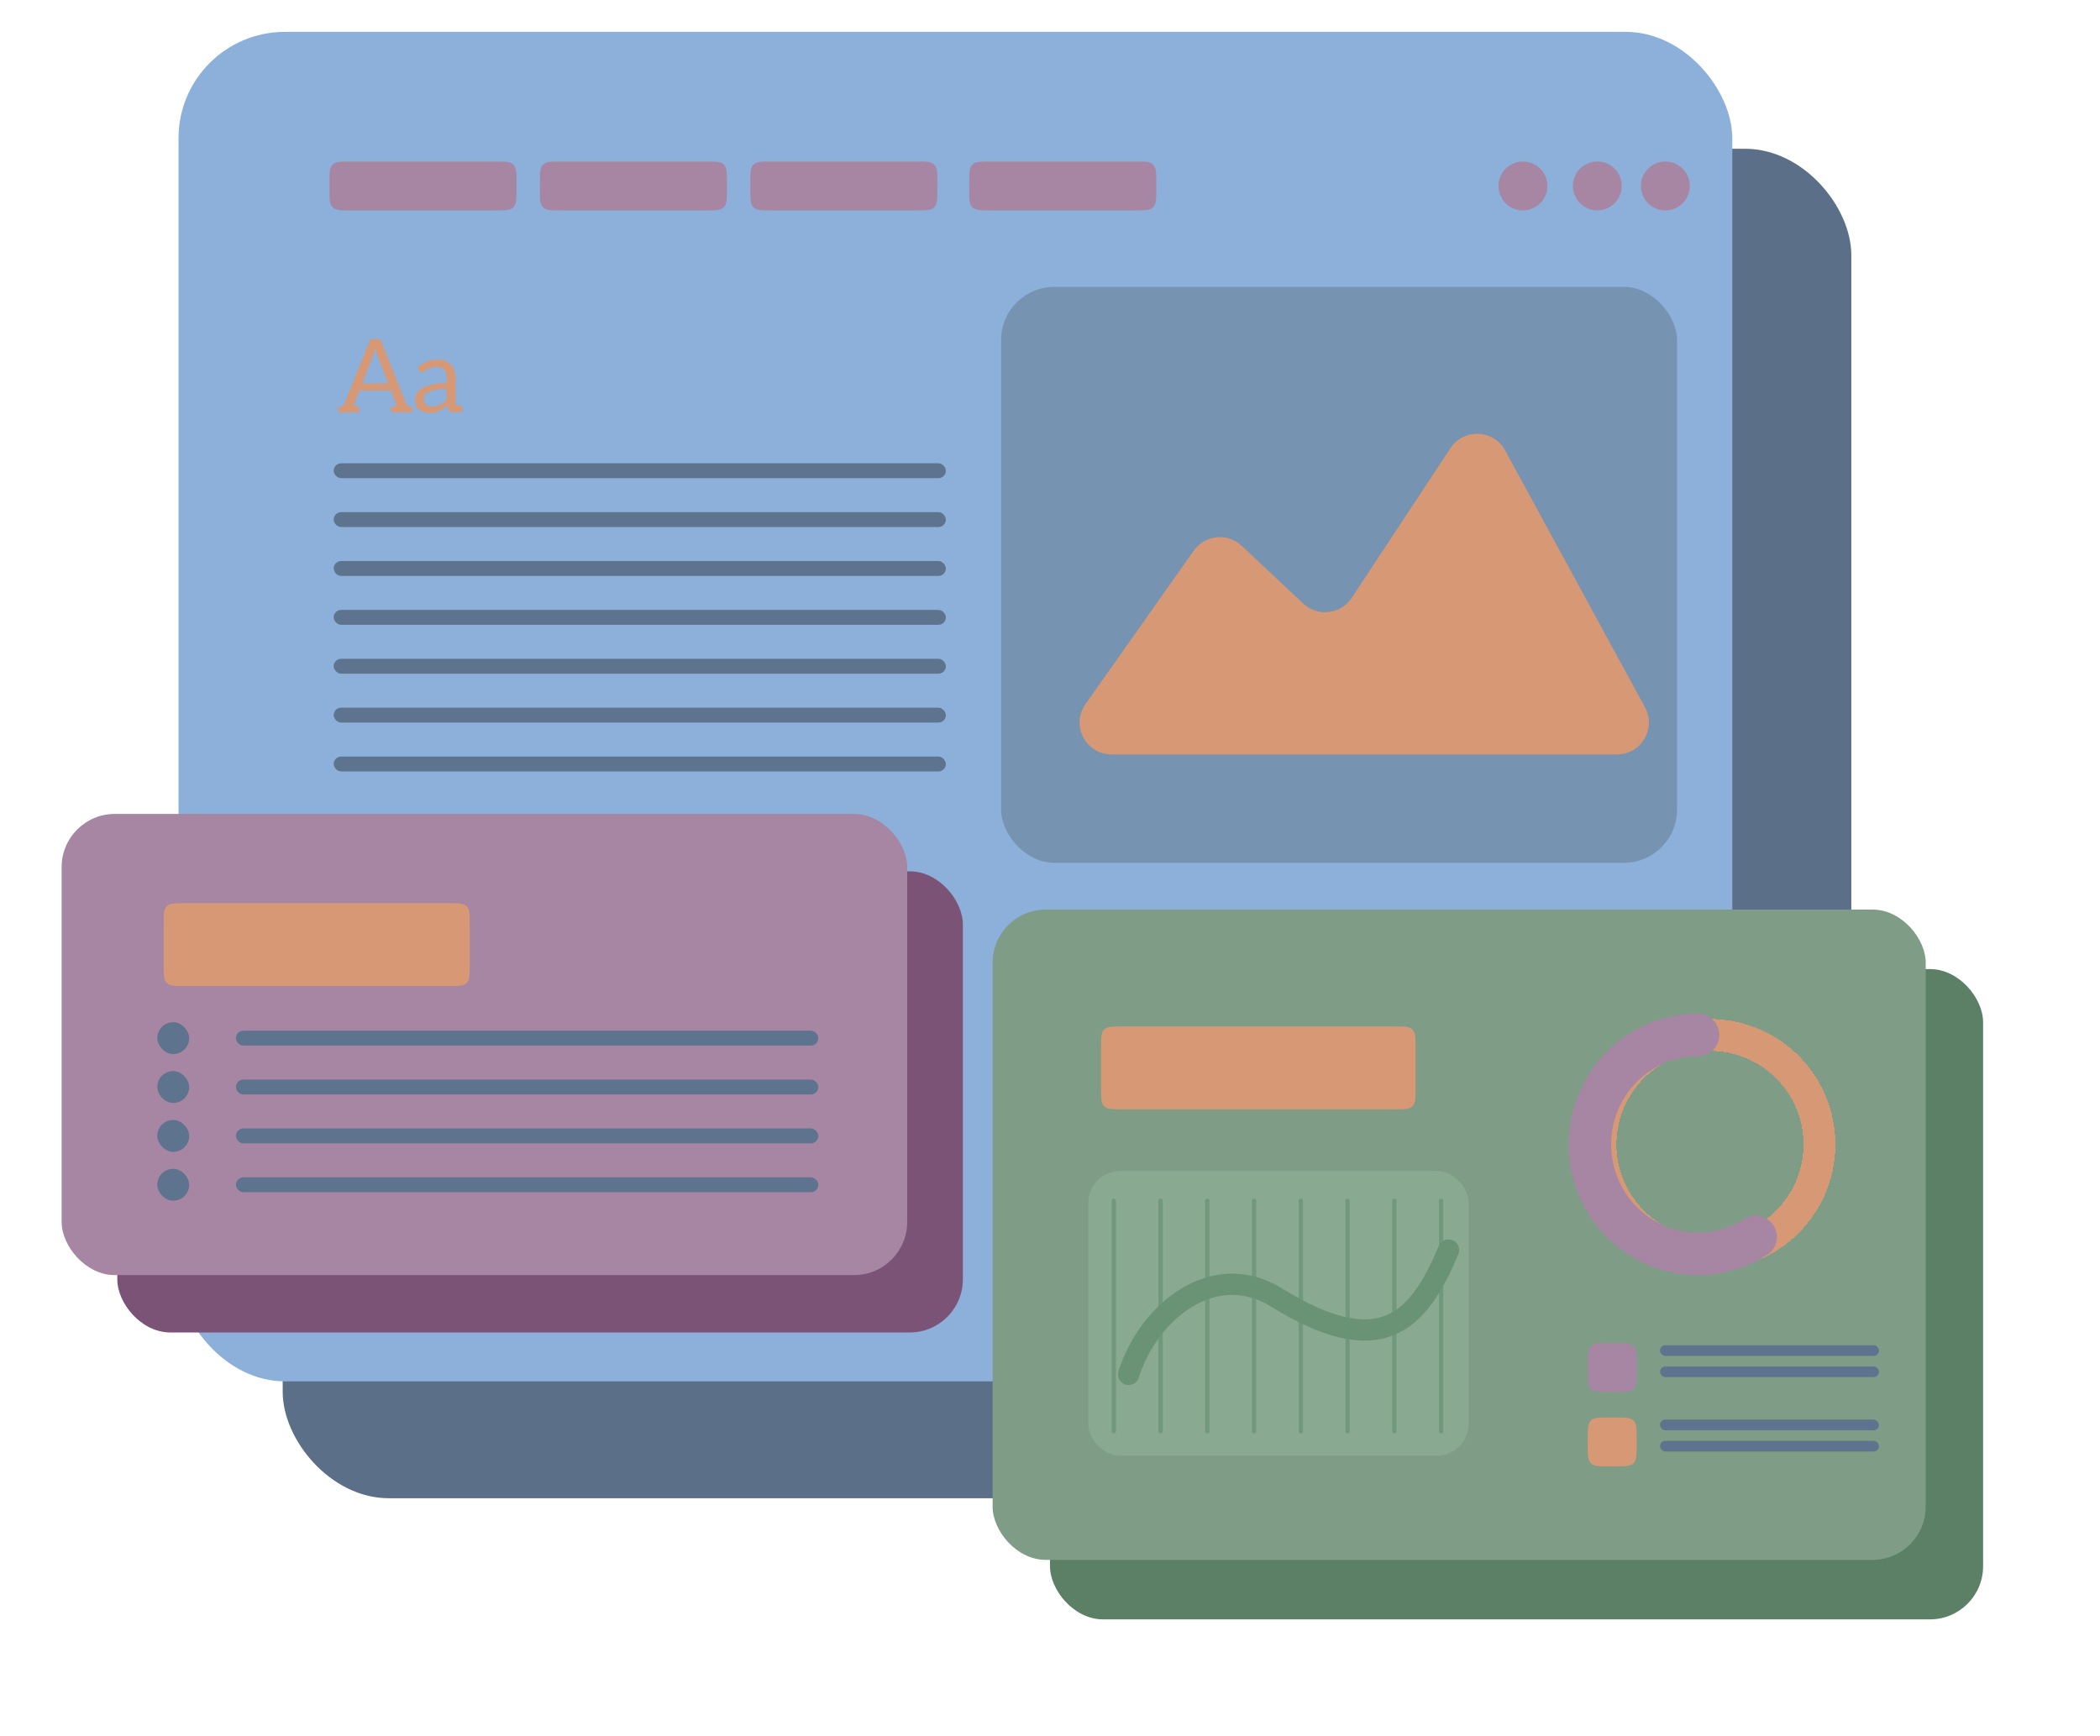 <svg width="988" height="817" viewBox="0 0 988 817" fill="none" xmlns="http://www.w3.org/2000/svg">
<g filter="url(#filter0_dii_43_522)">
<rect x="137" y="60" width="676" height="43" rx="10" fill="#92608C"/>
</g>
<g filter="url(#filter1_d_43_522)">
<rect x="97" y="34" width="738" height="635" rx="50" fill="#5B7088"/>
</g>
<g filter="url(#filter2_ii_43_522)">
<rect x="96" y="27" width="731" height="635" rx="50" fill="#8CB0D9"/>
</g>
<rect x="471" y="135" width="318" height="271" rx="25" fill="#7793B2"/>
<g filter="url(#filter3_dii_43_522)">
<path d="M149 80C149 75.286 149 72.929 150.464 71.465C151.929 70 154.286 70 159 70H227C231.714 70 234.071 70 235.536 71.465C237 72.929 237 75.286 237 80V83C237 87.714 237 90.071 235.536 91.535C234.071 93 231.714 93 227 93H159C154.286 93 151.929 93 150.464 91.535C149 90.071 149 87.714 149 83V80Z" fill="#A686A2"/>
</g>
<g filter="url(#filter4_dii_43_522)">
<path d="M248 80C248 75.286 248 72.929 249.464 71.465C250.929 70 253.286 70 258 70H326C330.714 70 333.071 70 334.536 71.465C336 72.929 336 75.286 336 80V83C336 87.714 336 90.071 334.536 91.535C333.071 93 330.714 93 326 93H258C253.286 93 250.929 93 249.464 91.535C248 90.071 248 87.714 248 83V80Z" fill="#A686A2"/>
</g>
<g filter="url(#filter5_dii_43_522)">
<rect x="154" y="215" width="288" height="7" rx="3.5" fill="#5D738E"/>
</g>
<g filter="url(#filter6_dii_43_522)">
<rect x="154" y="238" width="288" height="7" rx="3.5" fill="#5D738E"/>
</g>
<g filter="url(#filter7_dii_43_522)">
<rect x="154" y="261" width="288" height="7" rx="3.5" fill="#5D738E"/>
</g>
<g filter="url(#filter8_dii_43_522)">
<rect x="154" y="284" width="288" height="7" rx="3.5" fill="#5D738E"/>
</g>
<g filter="url(#filter9_dii_43_522)">
<rect x="154" y="307" width="288" height="7" rx="3.5" fill="#5D738E"/>
</g>
<g filter="url(#filter10_dii_43_522)">
<rect x="154" y="330" width="288" height="7" rx="3.5" fill="#5D738E"/>
</g>
<g filter="url(#filter11_dii_43_522)">
<rect x="154" y="353" width="288" height="7" rx="3.5" fill="#5D738E"/>
</g>
<g filter="url(#filter12_dii_43_522)">
<path d="M189.28 187.312C189.696 187.408 189.904 187.664 189.904 188.08V190H180.016V188.08C180.016 187.664 180.24 187.408 180.688 187.312L182.656 186.736L179.968 179.824H165.136L162.448 186.736L164.416 187.312C164.832 187.408 165.04 187.664 165.04 188.08V190H155.2V188.08C155.2 187.664 155.408 187.408 155.824 187.312L157.744 186.736L170.224 155.632H174.928L187.36 186.736L189.28 187.312ZM173.584 163.264C173.328 162.624 172.976 161.536 172.528 160C172.144 161.472 171.824 162.56 171.568 163.264L166.432 176.464H178.672L173.584 163.264ZM212.774 186.928C212.998 186.96 213.174 187.072 213.302 187.264C213.43 187.424 213.494 187.616 213.494 187.84V189.904H208.502C208.214 189.904 207.878 189.84 207.494 189.712C207.27 189.648 207.11 189.392 207.014 188.944L206.534 186.64L204.614 188.224C204.07 188.672 203.43 189.056 202.694 189.376C201.99 189.696 201.286 189.936 200.582 190.096C199.942 190.256 199.078 190.336 197.99 190.336C197.094 190.336 196.23 190.192 195.398 189.904C194.406 189.552 193.686 189.168 193.238 188.752C192.662 188.24 192.182 187.568 191.798 186.736C191.446 186 191.27 185.04 191.27 183.856C191.27 182.832 191.526 181.904 192.038 181.072C192.614 180.144 193.478 179.344 194.63 178.672C195.91 177.936 197.446 177.36 199.238 176.944C201.094 176.528 203.43 176.32 206.246 176.32V174.448C206.246 172.56 205.83 171.12 204.998 170.128C204.166 169.136 202.966 168.64 201.398 168.64C200.374 168.64 199.494 168.784 198.758 169.072C197.926 169.392 197.318 169.68 196.934 169.936C196.742 170.064 196.518 170.208 196.262 170.368C196.038 170.496 195.798 170.64 195.542 170.8C195.19 171.056 194.822 171.184 194.438 171.184C194.086 171.184 193.83 171.12 193.67 170.992C193.478 170.832 193.318 170.64 193.19 170.416L192.422 169.072C193.67 167.856 195.11 166.896 196.742 166.192C198.214 165.552 199.942 165.232 201.926 165.232C203.366 165.232 204.582 165.456 205.574 165.904C206.662 166.384 207.542 166.992 208.214 167.728C208.918 168.464 209.462 169.424 209.846 170.608C210.198 171.664 210.374 172.912 210.374 174.352V186.496C211.91 186.816 212.71 186.992 212.774 187.024V186.928ZM206.15 179.056C204.07 179.056 202.406 179.168 201.158 179.392C199.942 179.616 198.822 179.952 197.798 180.4C196.902 180.816 196.262 181.296 195.878 181.84C195.494 182.416 195.302 183.024 195.302 183.664C195.302 184.176 195.414 184.72 195.638 185.296C195.83 185.776 196.118 186.16 196.502 186.448C196.886 186.736 197.302 186.944 197.75 187.072C198.294 187.232 198.822 187.312 199.334 187.312C199.974 187.312 200.646 187.232 201.35 187.072C201.99 186.912 202.582 186.704 203.126 186.448C203.606 186.224 204.134 185.872 204.71 185.392C205.03 185.136 205.51 184.688 206.15 184.048V179.056Z" fill="#D79875"/>
</g>
<g filter="url(#filter13_dii_43_522)">
<path d="M347 80C347 75.286 347 72.929 348.464 71.465C349.929 70 352.286 70 357 70H425C429.714 70 432.071 70 433.536 71.465C435 72.929 435 75.286 435 80V83C435 87.714 435 90.071 433.536 91.535C432.071 93 429.714 93 425 93H357C352.286 93 349.929 93 348.464 91.535C347 90.071 347 87.714 347 83V80Z" fill="#A686A2"/>
</g>
<g filter="url(#filter14_dii_43_522)">
<path d="M450 80C450 75.286 450 72.929 451.464 71.465C452.929 70 455.286 70 460 70H528C532.714 70 535.071 70 536.536 71.465C538 72.929 538 75.286 538 80V83C538 87.714 538 90.071 536.536 91.535C535.071 93 532.714 93 528 93H460C455.286 93 452.929 93 451.464 91.535C450 90.071 450 87.714 450 83V80Z" fill="#A686A2"/>
</g>
<g filter="url(#filter15_d_43_522)">
<rect x="476" y="438" width="439" height="306" rx="25" fill="#5B8065"/>
</g>
<g filter="url(#filter16_dii_43_522)">
<path d="M766 81.5C766 75.149 771.149 70 777.5 70V70C783.851 70 789 75.149 789 81.5V81.5C789 87.851 783.851 93 777.5 93V93C771.149 93 766 87.851 766 81.5V81.5Z" fill="#A686A2"/>
</g>
<g filter="url(#filter17_dii_43_522)">
<path d="M734 81.5C734 75.149 739.149 70 745.5 70V70C751.851 70 757 75.149 757 81.5V81.5C757 87.851 751.851 93 745.5 93V93C739.149 93 734 87.851 734 81.5V81.5Z" fill="#A686A2"/>
</g>
<g filter="url(#filter18_dii_43_522)">
<path d="M699 81.5C699 75.149 704.149 70 710.5 70V70C716.851 70 722 75.149 722 81.5V81.5C722 87.851 716.851 93 710.5 93V93C704.149 93 699 87.851 699 81.5V81.5Z" fill="#A686A2"/>
</g>
<g filter="url(#filter19_ii_43_522)">
<rect x="471" y="433" width="439" height="306" rx="25" fill="#7E9C86"/>
</g>
<g filter="url(#filter20_d_43_522)">
<rect x="37.188" y="392" width="397.812" height="217" rx="25" fill="#7B5376"/>
</g>
<g filter="url(#filter21_ii_43_522)">
<rect x="33" y="388" width="397.812" height="217" rx="25" fill="#A686A2"/>
</g>
<g filter="url(#filter22_dii_43_522)">
<path d="M71 429C71 424.286 71 421.929 72.465 420.464C73.929 419 76.286 419 81 419H205C209.714 419 212.071 419 213.536 420.464C215 421.929 215 424.286 215 429V448C215 452.714 215 455.071 213.536 456.536C212.071 458 209.714 458 205 458H81C76.286 458 73.929 458 72.465 456.536C71 455.071 71 452.714 71 448V429Z" fill="#D79875"/>
</g>
<g filter="url(#filter23_dii_43_522)">
<circle cx="800.5" cy="534.5" r="51.5" stroke="#D79875" stroke-width="15" shape-rendering="crispEdges"/>
</g>
<g filter="url(#filter24_dii_43_522)">
<path d="M799.864 483C791.978 483 784.2 484.857 777.145 488.423C770.089 491.989 763.949 497.168 759.21 503.55C754.471 509.932 751.262 517.342 749.837 525.195C748.412 533.048 748.81 541.129 751 548.8C753.19 556.471 757.111 563.521 762.454 569.393C767.797 575.266 774.416 579.8 781.787 582.638C789.158 585.475 797.08 586.539 804.926 585.744C812.773 584.95 820.33 582.318 827 578.059" stroke="#A686A2" stroke-width="20" stroke-linecap="round"/>
</g>
<g filter="url(#filter25_dii_43_522)">
<path d="M742 637C742 632.286 742 629.929 743.464 628.464C744.929 627 747.286 627 752 627H755C759.714 627 762.071 627 763.536 628.464C765 629.929 765 632.286 765 637V640C765 644.714 765 647.071 763.536 648.536C762.071 650 759.714 650 755 650H752C747.286 650 744.929 650 743.464 648.536C742 647.071 742 644.714 742 640V637Z" fill="#A686A2"/>
</g>
<g filter="url(#filter26_dii_43_522)">
<path d="M742 672C742 667.286 742 664.929 743.464 663.464C744.929 662 747.286 662 752 662H755C759.714 662 762.071 662 763.536 663.464C765 664.929 765 667.286 765 672V675C765 679.714 765 682.071 763.536 683.536C762.071 685 759.714 685 755 685H752C747.286 685 744.929 685 743.464 683.536C742 682.071 742 679.714 742 675V672Z" fill="#D79875"/>
</g>
<g filter="url(#filter27_dii_43_522)">
<path d="M512 487C512 482.286 512 479.929 513.464 478.464C514.929 477 517.286 477 522 477H650C654.714 477 657.071 477 658.536 478.464C660 479.929 660 482.286 660 487V506C660 510.714 660 513.071 658.536 514.536C657.071 516 654.714 516 650 516H522C517.286 516 514.929 516 513.464 514.536C512 513.071 512 510.714 512 506V487Z" fill="#D79875"/>
</g>
<rect x="512" y="551" width="179" height="134" rx="15" fill="#89A991"/>
<path d="M524 673.5V565" stroke="#70997B" stroke-width="2" stroke-linecap="round"/>
<path d="M612 673.5V565" stroke="#70997B" stroke-width="2" stroke-linecap="round"/>
<path d="M568 673.5V565" stroke="#70997B" stroke-width="2" stroke-linecap="round"/>
<path d="M656 673.5V565" stroke="#70997B" stroke-width="2" stroke-linecap="round"/>
<path d="M546 673.5V565" stroke="#70997B" stroke-width="2" stroke-linecap="round"/>
<path d="M634 673.5V565" stroke="#70997B" stroke-width="2" stroke-linecap="round"/>
<path d="M590 673.5V565" stroke="#70997B" stroke-width="2" stroke-linecap="round"/>
<path d="M678 673.5V565" stroke="#70997B" stroke-width="2" stroke-linecap="round"/>
<g filter="url(#filter28_dii_43_522)">
<path d="M526 641.723C535.333 612.056 566.154 587.348 595.5 605.5C644 635.5 662 618 676.5 583.223" stroke="#6A9375" stroke-width="10" stroke-linecap="round"/>
</g>
<g filter="url(#filter29_dii_43_522)">
<rect x="108" y="482" width="274" height="7" rx="3.5" fill="#5D738E"/>
</g>
<g filter="url(#filter30_dii_43_522)">
<rect x="71" y="478" width="15" height="15" rx="7.5" fill="#5D738E"/>
</g>
<g filter="url(#filter31_dii_43_522)">
<rect x="108" y="505" width="274" height="7" rx="3.5" fill="#5D738E"/>
</g>
<g filter="url(#filter32_dii_43_522)">
<rect x="71" y="501" width="15" height="15" rx="7.5" fill="#5D738E"/>
</g>
<g filter="url(#filter33_dii_43_522)">
<rect x="108" y="528" width="274" height="7" rx="3.5" fill="#5D738E"/>
</g>
<g filter="url(#filter34_dii_43_522)">
<rect x="71" y="524" width="15" height="15" rx="7.5" fill="#5D738E"/>
</g>
<g filter="url(#filter35_dii_43_522)">
<rect x="108" y="551" width="274" height="7" rx="3.5" fill="#5D738E"/>
</g>
<g filter="url(#filter36_dii_43_522)">
<rect x="71" y="547" width="15" height="15" rx="7.5" fill="#5D738E"/>
</g>
<g filter="url(#filter37_dii_43_522)">
<path d="M546.64 244.1L495.678 316.354C488.669 326.291 495.776 340 507.935 340H745.757C757.137 340 764.373 327.824 758.932 317.829L693.132 196.939C687.72 186.998 673.668 186.402 667.436 195.85L620.934 266.343C615.812 274.108 604.929 275.386 598.146 269.019L569.164 241.81C562.519 235.572 551.893 236.652 546.64 244.1Z" fill="#D79875"/>
</g>
<g filter="url(#filter38_dii_43_522)">
<rect x="778" y="630" width="103" height="5" rx="2.5" fill="#5D738E"/>
</g>
<g filter="url(#filter39_dii_43_522)">
<rect x="778" y="665" width="103" height="5" rx="2.5" fill="#5D738E"/>
</g>
<g filter="url(#filter40_dii_43_522)">
<rect x="778" y="640" width="103" height="5" rx="2.5" fill="#5D738E"/>
</g>
<g filter="url(#filter41_dii_43_522)">
<rect x="778" y="675" width="103" height="5" rx="2.5" fill="#5D738E"/>
</g>
<defs>
<filter id="filter0_dii_43_522" x="117" y="46" width="716" height="83" filterUnits="userSpaceOnUse" color-interpolation-filters="sRGB">
<feFlood flood-opacity="0" result="BackgroundImageFix"/>
<feColorMatrix in="SourceAlpha" type="matrix" values="0 0 0 0 0 0 0 0 0 0 0 0 0 0 0 0 0 0 127 0" result="hardAlpha"/>
<feOffset dy="6"/>
<feGaussianBlur stdDeviation="10"/>
<feComposite in2="hardAlpha" operator="out"/>
<feColorMatrix type="matrix" values="0 0 0 0 0.325 0 0 0 0 0.138 0 0 0 0 0.303 0 0 0 0.5 0"/>
<feBlend mode="normal" in2="BackgroundImageFix" result="effect1_dropShadow_43_522"/>
<feBlend mode="normal" in="SourceGraphic" in2="effect1_dropShadow_43_522" result="shape"/>
<feColorMatrix in="SourceAlpha" type="matrix" values="0 0 0 0 0 0 0 0 0 0 0 0 0 0 0 0 0 0 127 0" result="hardAlpha"/>
<feOffset dx="-14" dy="-14"/>
<feGaussianBlur stdDeviation="17.5"/>
<feComposite in2="hardAlpha" operator="arithmetic" k2="-1" k3="1"/>
<feColorMatrix type="matrix" values="0 0 0 0 0.467 0 0 0 0 0.274 0 0 0 0 0.444 0 0 0 1 0"/>
<feBlend mode="normal" in2="shape" result="effect2_innerShadow_43_522"/>
<feColorMatrix in="SourceAlpha" type="matrix" values="0 0 0 0 0 0 0 0 0 0 0 0 0 0 0 0 0 0 127 0" result="hardAlpha"/>
<feOffset dx="6" dy="5"/>
<feGaussianBlur stdDeviation="5.5"/>
<feComposite in2="hardAlpha" operator="arithmetic" k2="-1" k3="1"/>
<feColorMatrix type="matrix" values="0 0 0 0 0.467 0 0 0 0 0.275 0 0 0 0 0.443 0 0 0 0.51 0"/>
<feBlend mode="normal" in2="effect2_innerShadow_43_522" result="effect3_innerShadow_43_522"/>
</filter>
<filter id="filter1_d_43_522" x="63" y="0" width="878" height="775" filterUnits="userSpaceOnUse" color-interpolation-filters="sRGB">
<feFlood flood-opacity="0" result="BackgroundImageFix"/>
<feColorMatrix in="SourceAlpha" type="matrix" values="0 0 0 0 0 0 0 0 0 0 0 0 0 0 0 0 0 0 127 0" result="hardAlpha"/>
<feOffset dx="36" dy="36"/>
<feGaussianBlur stdDeviation="35"/>
<feComposite in2="hardAlpha" operator="out"/>
<feColorMatrix type="matrix" values="0 0 0 0 0 0 0 0 0 0 0 0 0 0 0 0 0 0 0.3 0"/>
<feBlend mode="normal" in2="BackgroundImageFix" result="effect1_dropShadow_43_522"/>
<feBlend mode="normal" in="SourceGraphic" in2="effect1_dropShadow_43_522" result="shape"/>
</filter>
<filter id="filter2_ii_43_522" x="76" y="7" width="759" height="663" filterUnits="userSpaceOnUse" color-interpolation-filters="sRGB">
<feFlood flood-opacity="0" result="BackgroundImageFix"/>
<feBlend mode="normal" in="SourceGraphic" in2="BackgroundImageFix" result="shape"/>
<feColorMatrix in="SourceAlpha" type="matrix" values="0 0 0 0 0 0 0 0 0 0 0 0 0 0 0 0 0 0 127 0" result="hardAlpha"/>
<feOffset dx="-20" dy="-20"/>
<feGaussianBlur stdDeviation="25"/>
<feComposite in2="hardAlpha" operator="arithmetic" k2="-1" k3="1"/>
<feColorMatrix type="matrix" values="0 0 0 0 0.446 0 0 0 0 0.592 0 0 0 0 0.758 0 0 0 1 0"/>
<feBlend mode="normal" in2="shape" result="effect1_innerShadow_43_522"/>
<feColorMatrix in="SourceAlpha" type="matrix" values="0 0 0 0 0 0 0 0 0 0 0 0 0 0 0 0 0 0 127 0" result="hardAlpha"/>
<feOffset dx="8" dy="8"/>
<feGaussianBlur stdDeviation="7.5"/>
<feComposite in2="hardAlpha" operator="arithmetic" k2="-1" k3="1"/>
<feColorMatrix type="matrix" values="0 0 0 0 0.447 0 0 0 0 0.592 0 0 0 0 0.757 0 0 0 0.5 0"/>
<feBlend mode="normal" in2="effect1_innerShadow_43_522" result="effect2_innerShadow_43_522"/>
</filter>
<filter id="filter3_dii_43_522" x="145" y="66" width="108" height="43" filterUnits="userSpaceOnUse" color-interpolation-filters="sRGB">
<feFlood flood-opacity="0" result="BackgroundImageFix"/>
<feColorMatrix in="SourceAlpha" type="matrix" values="0 0 0 0 0 0 0 0 0 0 0 0 0 0 0 0 0 0 127 0" result="hardAlpha"/>
<feOffset dx="6" dy="6"/>
<feGaussianBlur stdDeviation="5"/>
<feComposite in2="hardAlpha" operator="out"/>
<feColorMatrix type="matrix" values="0 0 0 0 0 0 0 0 0 0 0 0 0 0 0 0 0 0 0.2 0"/>
<feBlend mode="normal" in2="BackgroundImageFix" result="effect1_dropShadow_43_522"/>
<feBlend mode="normal" in="SourceGraphic" in2="effect1_dropShadow_43_522" result="shape"/>
<feColorMatrix in="SourceAlpha" type="matrix" values="0 0 0 0 0 0 0 0 0 0 0 0 0 0 0 0 0 0 127 0" result="hardAlpha"/>
<feOffset dx="-2" dy="-2"/>
<feGaussianBlur stdDeviation="7.5"/>
<feComposite in2="hardAlpha" operator="arithmetic" k2="-1" k3="1"/>
<feColorMatrix type="matrix" values="0 0 0 0 0.438 0 0 0 0 0.27 0 0 0 0 0.417 0 0 0 1 0"/>
<feBlend mode="normal" in2="shape" result="effect2_innerShadow_43_522"/>
<feColorMatrix in="SourceAlpha" type="matrix" values="0 0 0 0 0 0 0 0 0 0 0 0 0 0 0 0 0 0 127 0" result="hardAlpha"/>
<feOffset dx="2" dy="2"/>
<feGaussianBlur stdDeviation="2"/>
<feComposite in2="hardAlpha" operator="arithmetic" k2="-1" k3="1"/>
<feColorMatrix type="matrix" values="0 0 0 0 0.439 0 0 0 0 0.271 0 0 0 0 0.416 0 0 0 0.5 0"/>
<feBlend mode="normal" in2="effect2_innerShadow_43_522" result="effect3_innerShadow_43_522"/>
</filter>
<filter id="filter4_dii_43_522" x="244" y="66" width="108" height="43" filterUnits="userSpaceOnUse" color-interpolation-filters="sRGB">
<feFlood flood-opacity="0" result="BackgroundImageFix"/>
<feColorMatrix in="SourceAlpha" type="matrix" values="0 0 0 0 0 0 0 0 0 0 0 0 0 0 0 0 0 0 127 0" result="hardAlpha"/>
<feOffset dx="6" dy="6"/>
<feGaussianBlur stdDeviation="5"/>
<feComposite in2="hardAlpha" operator="out"/>
<feColorMatrix type="matrix" values="0 0 0 0 0 0 0 0 0 0 0 0 0 0 0 0 0 0 0.2 0"/>
<feBlend mode="normal" in2="BackgroundImageFix" result="effect1_dropShadow_43_522"/>
<feBlend mode="normal" in="SourceGraphic" in2="effect1_dropShadow_43_522" result="shape"/>
<feColorMatrix in="SourceAlpha" type="matrix" values="0 0 0 0 0 0 0 0 0 0 0 0 0 0 0 0 0 0 127 0" result="hardAlpha"/>
<feOffset dx="-2" dy="-2"/>
<feGaussianBlur stdDeviation="7.5"/>
<feComposite in2="hardAlpha" operator="arithmetic" k2="-1" k3="1"/>
<feColorMatrix type="matrix" values="0 0 0 0 0.438 0 0 0 0 0.27 0 0 0 0 0.417 0 0 0 1 0"/>
<feBlend mode="normal" in2="shape" result="effect2_innerShadow_43_522"/>
<feColorMatrix in="SourceAlpha" type="matrix" values="0 0 0 0 0 0 0 0 0 0 0 0 0 0 0 0 0 0 127 0" result="hardAlpha"/>
<feOffset dx="2" dy="2"/>
<feGaussianBlur stdDeviation="2"/>
<feComposite in2="hardAlpha" operator="arithmetic" k2="-1" k3="1"/>
<feColorMatrix type="matrix" values="0 0 0 0 0.439 0 0 0 0 0.271 0 0 0 0 0.416 0 0 0 0.5 0"/>
<feBlend mode="normal" in2="effect2_innerShadow_43_522" result="effect3_innerShadow_43_522"/>
</filter>
<filter id="filter5_dii_43_522" x="149" y="210" width="308" height="27" filterUnits="userSpaceOnUse" color-interpolation-filters="sRGB">
<feFlood flood-opacity="0" result="BackgroundImageFix"/>
<feColorMatrix in="SourceAlpha" type="matrix" values="0 0 0 0 0 0 0 0 0 0 0 0 0 0 0 0 0 0 127 0" result="hardAlpha"/>
<feOffset dx="5" dy="5"/>
<feGaussianBlur stdDeviation="5"/>
<feComposite in2="hardAlpha" operator="out"/>
<feColorMatrix type="matrix" values="0 0 0 0 0 0 0 0 0 0 0 0 0 0 0 0 0 0 0.2 0"/>
<feBlend mode="normal" in2="BackgroundImageFix" result="effect1_dropShadow_43_522"/>
<feBlend mode="normal" in="SourceGraphic" in2="effect1_dropShadow_43_522" result="shape"/>
<feColorMatrix in="SourceAlpha" type="matrix" values="0 0 0 0 0 0 0 0 0 0 0 0 0 0 0 0 0 0 127 0" result="hardAlpha"/>
<feOffset dx="-2" dy="-2"/>
<feGaussianBlur stdDeviation="1"/>
<feComposite in2="hardAlpha" operator="arithmetic" k2="-1" k3="1"/>
<feColorMatrix type="matrix" values="0 0 0 0 0.283 0 0 0 0 0.369 0 0 0 0 0.475 0 0 0 1 0"/>
<feBlend mode="normal" in2="shape" result="effect2_innerShadow_43_522"/>
<feColorMatrix in="SourceAlpha" type="matrix" values="0 0 0 0 0 0 0 0 0 0 0 0 0 0 0 0 0 0 127 0" result="hardAlpha"/>
<feOffset/>
<feGaussianBlur stdDeviation="0.5"/>
<feComposite in2="hardAlpha" operator="arithmetic" k2="-1" k3="1"/>
<feColorMatrix type="matrix" values="0 0 0 0 0.282 0 0 0 0 0.369 0 0 0 0 0.475 0 0 0 0.5 0"/>
<feBlend mode="normal" in2="effect2_innerShadow_43_522" result="effect3_innerShadow_43_522"/>
</filter>
<filter id="filter6_dii_43_522" x="149" y="233" width="308" height="27" filterUnits="userSpaceOnUse" color-interpolation-filters="sRGB">
<feFlood flood-opacity="0" result="BackgroundImageFix"/>
<feColorMatrix in="SourceAlpha" type="matrix" values="0 0 0 0 0 0 0 0 0 0 0 0 0 0 0 0 0 0 127 0" result="hardAlpha"/>
<feOffset dx="5" dy="5"/>
<feGaussianBlur stdDeviation="5"/>
<feComposite in2="hardAlpha" operator="out"/>
<feColorMatrix type="matrix" values="0 0 0 0 0 0 0 0 0 0 0 0 0 0 0 0 0 0 0.2 0"/>
<feBlend mode="normal" in2="BackgroundImageFix" result="effect1_dropShadow_43_522"/>
<feBlend mode="normal" in="SourceGraphic" in2="effect1_dropShadow_43_522" result="shape"/>
<feColorMatrix in="SourceAlpha" type="matrix" values="0 0 0 0 0 0 0 0 0 0 0 0 0 0 0 0 0 0 127 0" result="hardAlpha"/>
<feOffset dx="-2" dy="-2"/>
<feGaussianBlur stdDeviation="1"/>
<feComposite in2="hardAlpha" operator="arithmetic" k2="-1" k3="1"/>
<feColorMatrix type="matrix" values="0 0 0 0 0.283 0 0 0 0 0.369 0 0 0 0 0.475 0 0 0 1 0"/>
<feBlend mode="normal" in2="shape" result="effect2_innerShadow_43_522"/>
<feColorMatrix in="SourceAlpha" type="matrix" values="0 0 0 0 0 0 0 0 0 0 0 0 0 0 0 0 0 0 127 0" result="hardAlpha"/>
<feOffset/>
<feGaussianBlur stdDeviation="0.5"/>
<feComposite in2="hardAlpha" operator="arithmetic" k2="-1" k3="1"/>
<feColorMatrix type="matrix" values="0 0 0 0 0.282 0 0 0 0 0.369 0 0 0 0 0.475 0 0 0 0.5 0"/>
<feBlend mode="normal" in2="effect2_innerShadow_43_522" result="effect3_innerShadow_43_522"/>
</filter>
<filter id="filter7_dii_43_522" x="149" y="256" width="308" height="27" filterUnits="userSpaceOnUse" color-interpolation-filters="sRGB">
<feFlood flood-opacity="0" result="BackgroundImageFix"/>
<feColorMatrix in="SourceAlpha" type="matrix" values="0 0 0 0 0 0 0 0 0 0 0 0 0 0 0 0 0 0 127 0" result="hardAlpha"/>
<feOffset dx="5" dy="5"/>
<feGaussianBlur stdDeviation="5"/>
<feComposite in2="hardAlpha" operator="out"/>
<feColorMatrix type="matrix" values="0 0 0 0 0 0 0 0 0 0 0 0 0 0 0 0 0 0 0.2 0"/>
<feBlend mode="normal" in2="BackgroundImageFix" result="effect1_dropShadow_43_522"/>
<feBlend mode="normal" in="SourceGraphic" in2="effect1_dropShadow_43_522" result="shape"/>
<feColorMatrix in="SourceAlpha" type="matrix" values="0 0 0 0 0 0 0 0 0 0 0 0 0 0 0 0 0 0 127 0" result="hardAlpha"/>
<feOffset dx="-2" dy="-2"/>
<feGaussianBlur stdDeviation="1"/>
<feComposite in2="hardAlpha" operator="arithmetic" k2="-1" k3="1"/>
<feColorMatrix type="matrix" values="0 0 0 0 0.283 0 0 0 0 0.369 0 0 0 0 0.475 0 0 0 1 0"/>
<feBlend mode="normal" in2="shape" result="effect2_innerShadow_43_522"/>
<feColorMatrix in="SourceAlpha" type="matrix" values="0 0 0 0 0 0 0 0 0 0 0 0 0 0 0 0 0 0 127 0" result="hardAlpha"/>
<feOffset/>
<feGaussianBlur stdDeviation="0.5"/>
<feComposite in2="hardAlpha" operator="arithmetic" k2="-1" k3="1"/>
<feColorMatrix type="matrix" values="0 0 0 0 0.282 0 0 0 0 0.369 0 0 0 0 0.475 0 0 0 0.5 0"/>
<feBlend mode="normal" in2="effect2_innerShadow_43_522" result="effect3_innerShadow_43_522"/>
</filter>
<filter id="filter8_dii_43_522" x="149" y="279" width="308" height="27" filterUnits="userSpaceOnUse" color-interpolation-filters="sRGB">
<feFlood flood-opacity="0" result="BackgroundImageFix"/>
<feColorMatrix in="SourceAlpha" type="matrix" values="0 0 0 0 0 0 0 0 0 0 0 0 0 0 0 0 0 0 127 0" result="hardAlpha"/>
<feOffset dx="5" dy="5"/>
<feGaussianBlur stdDeviation="5"/>
<feComposite in2="hardAlpha" operator="out"/>
<feColorMatrix type="matrix" values="0 0 0 0 0 0 0 0 0 0 0 0 0 0 0 0 0 0 0.2 0"/>
<feBlend mode="normal" in2="BackgroundImageFix" result="effect1_dropShadow_43_522"/>
<feBlend mode="normal" in="SourceGraphic" in2="effect1_dropShadow_43_522" result="shape"/>
<feColorMatrix in="SourceAlpha" type="matrix" values="0 0 0 0 0 0 0 0 0 0 0 0 0 0 0 0 0 0 127 0" result="hardAlpha"/>
<feOffset dx="-2" dy="-2"/>
<feGaussianBlur stdDeviation="1"/>
<feComposite in2="hardAlpha" operator="arithmetic" k2="-1" k3="1"/>
<feColorMatrix type="matrix" values="0 0 0 0 0.283 0 0 0 0 0.369 0 0 0 0 0.475 0 0 0 1 0"/>
<feBlend mode="normal" in2="shape" result="effect2_innerShadow_43_522"/>
<feColorMatrix in="SourceAlpha" type="matrix" values="0 0 0 0 0 0 0 0 0 0 0 0 0 0 0 0 0 0 127 0" result="hardAlpha"/>
<feOffset/>
<feGaussianBlur stdDeviation="0.5"/>
<feComposite in2="hardAlpha" operator="arithmetic" k2="-1" k3="1"/>
<feColorMatrix type="matrix" values="0 0 0 0 0.282 0 0 0 0 0.369 0 0 0 0 0.475 0 0 0 0.5 0"/>
<feBlend mode="normal" in2="effect2_innerShadow_43_522" result="effect3_innerShadow_43_522"/>
</filter>
<filter id="filter9_dii_43_522" x="149" y="302" width="308" height="27" filterUnits="userSpaceOnUse" color-interpolation-filters="sRGB">
<feFlood flood-opacity="0" result="BackgroundImageFix"/>
<feColorMatrix in="SourceAlpha" type="matrix" values="0 0 0 0 0 0 0 0 0 0 0 0 0 0 0 0 0 0 127 0" result="hardAlpha"/>
<feOffset dx="5" dy="5"/>
<feGaussianBlur stdDeviation="5"/>
<feComposite in2="hardAlpha" operator="out"/>
<feColorMatrix type="matrix" values="0 0 0 0 0 0 0 0 0 0 0 0 0 0 0 0 0 0 0.2 0"/>
<feBlend mode="normal" in2="BackgroundImageFix" result="effect1_dropShadow_43_522"/>
<feBlend mode="normal" in="SourceGraphic" in2="effect1_dropShadow_43_522" result="shape"/>
<feColorMatrix in="SourceAlpha" type="matrix" values="0 0 0 0 0 0 0 0 0 0 0 0 0 0 0 0 0 0 127 0" result="hardAlpha"/>
<feOffset dx="-2" dy="-2"/>
<feGaussianBlur stdDeviation="1"/>
<feComposite in2="hardAlpha" operator="arithmetic" k2="-1" k3="1"/>
<feColorMatrix type="matrix" values="0 0 0 0 0.283 0 0 0 0 0.369 0 0 0 0 0.475 0 0 0 1 0"/>
<feBlend mode="normal" in2="shape" result="effect2_innerShadow_43_522"/>
<feColorMatrix in="SourceAlpha" type="matrix" values="0 0 0 0 0 0 0 0 0 0 0 0 0 0 0 0 0 0 127 0" result="hardAlpha"/>
<feOffset/>
<feGaussianBlur stdDeviation="0.5"/>
<feComposite in2="hardAlpha" operator="arithmetic" k2="-1" k3="1"/>
<feColorMatrix type="matrix" values="0 0 0 0 0.282 0 0 0 0 0.369 0 0 0 0 0.475 0 0 0 0.5 0"/>
<feBlend mode="normal" in2="effect2_innerShadow_43_522" result="effect3_innerShadow_43_522"/>
</filter>
<filter id="filter10_dii_43_522" x="149" y="325" width="308" height="27" filterUnits="userSpaceOnUse" color-interpolation-filters="sRGB">
<feFlood flood-opacity="0" result="BackgroundImageFix"/>
<feColorMatrix in="SourceAlpha" type="matrix" values="0 0 0 0 0 0 0 0 0 0 0 0 0 0 0 0 0 0 127 0" result="hardAlpha"/>
<feOffset dx="5" dy="5"/>
<feGaussianBlur stdDeviation="5"/>
<feComposite in2="hardAlpha" operator="out"/>
<feColorMatrix type="matrix" values="0 0 0 0 0 0 0 0 0 0 0 0 0 0 0 0 0 0 0.2 0"/>
<feBlend mode="normal" in2="BackgroundImageFix" result="effect1_dropShadow_43_522"/>
<feBlend mode="normal" in="SourceGraphic" in2="effect1_dropShadow_43_522" result="shape"/>
<feColorMatrix in="SourceAlpha" type="matrix" values="0 0 0 0 0 0 0 0 0 0 0 0 0 0 0 0 0 0 127 0" result="hardAlpha"/>
<feOffset dx="-2" dy="-2"/>
<feGaussianBlur stdDeviation="1"/>
<feComposite in2="hardAlpha" operator="arithmetic" k2="-1" k3="1"/>
<feColorMatrix type="matrix" values="0 0 0 0 0.283 0 0 0 0 0.369 0 0 0 0 0.475 0 0 0 1 0"/>
<feBlend mode="normal" in2="shape" result="effect2_innerShadow_43_522"/>
<feColorMatrix in="SourceAlpha" type="matrix" values="0 0 0 0 0 0 0 0 0 0 0 0 0 0 0 0 0 0 127 0" result="hardAlpha"/>
<feOffset/>
<feGaussianBlur stdDeviation="0.5"/>
<feComposite in2="hardAlpha" operator="arithmetic" k2="-1" k3="1"/>
<feColorMatrix type="matrix" values="0 0 0 0 0.282 0 0 0 0 0.369 0 0 0 0 0.475 0 0 0 0.5 0"/>
<feBlend mode="normal" in2="effect2_innerShadow_43_522" result="effect3_innerShadow_43_522"/>
</filter>
<filter id="filter11_dii_43_522" x="149" y="348" width="308" height="27" filterUnits="userSpaceOnUse" color-interpolation-filters="sRGB">
<feFlood flood-opacity="0" result="BackgroundImageFix"/>
<feColorMatrix in="SourceAlpha" type="matrix" values="0 0 0 0 0 0 0 0 0 0 0 0 0 0 0 0 0 0 127 0" result="hardAlpha"/>
<feOffset dx="5" dy="5"/>
<feGaussianBlur stdDeviation="5"/>
<feComposite in2="hardAlpha" operator="out"/>
<feColorMatrix type="matrix" values="0 0 0 0 0 0 0 0 0 0 0 0 0 0 0 0 0 0 0.2 0"/>
<feBlend mode="normal" in2="BackgroundImageFix" result="effect1_dropShadow_43_522"/>
<feBlend mode="normal" in="SourceGraphic" in2="effect1_dropShadow_43_522" result="shape"/>
<feColorMatrix in="SourceAlpha" type="matrix" values="0 0 0 0 0 0 0 0 0 0 0 0 0 0 0 0 0 0 127 0" result="hardAlpha"/>
<feOffset dx="-2" dy="-2"/>
<feGaussianBlur stdDeviation="1"/>
<feComposite in2="hardAlpha" operator="arithmetic" k2="-1" k3="1"/>
<feColorMatrix type="matrix" values="0 0 0 0 0.283 0 0 0 0 0.369 0 0 0 0 0.475 0 0 0 1 0"/>
<feBlend mode="normal" in2="shape" result="effect2_innerShadow_43_522"/>
<feColorMatrix in="SourceAlpha" type="matrix" values="0 0 0 0 0 0 0 0 0 0 0 0 0 0 0 0 0 0 127 0" result="hardAlpha"/>
<feOffset/>
<feGaussianBlur stdDeviation="0.5"/>
<feComposite in2="hardAlpha" operator="arithmetic" k2="-1" k3="1"/>
<feColorMatrix type="matrix" values="0 0 0 0 0.282 0 0 0 0 0.369 0 0 0 0 0.475 0 0 0 0.5 0"/>
<feBlend mode="normal" in2="effect2_innerShadow_43_522" result="effect3_innerShadow_43_522"/>
</filter>
<filter id="filter12_dii_43_522" x="147.2" y="147.633" width="84.294" height="60.703" filterUnits="userSpaceOnUse" color-interpolation-filters="sRGB">
<feFlood flood-opacity="0" result="BackgroundImageFix"/>
<feColorMatrix in="SourceAlpha" type="matrix" values="0 0 0 0 0 0 0 0 0 0 0 0 0 0 0 0 0 0 127 0" result="hardAlpha"/>
<feOffset dx="5" dy="5"/>
<feGaussianBlur stdDeviation="6.5"/>
<feComposite in2="hardAlpha" operator="out"/>
<feColorMatrix type="matrix" values="0 0 0 0 0 0 0 0 0 0 0 0 0 0 0 0 0 0 0.25 0"/>
<feBlend mode="normal" in2="BackgroundImageFix" result="effect1_dropShadow_43_522"/>
<feBlend mode="normal" in="SourceGraphic" in2="effect1_dropShadow_43_522" result="shape"/>
<feColorMatrix in="SourceAlpha" type="matrix" values="0 0 0 0 0 0 0 0 0 0 0 0 0 0 0 0 0 0 127 0" result="hardAlpha"/>
<feOffset dx="-1" dy="-1"/>
<feGaussianBlur stdDeviation="1"/>
<feComposite in2="hardAlpha" operator="arithmetic" k2="-1" k3="1"/>
<feColorMatrix type="matrix" values="0 0 0 0 0.654 0 0 0 0 0.372 0 0 0 0 0.215 0 0 0 1 0"/>
<feBlend mode="normal" in2="shape" result="effect2_innerShadow_43_522"/>
<feColorMatrix in="SourceAlpha" type="matrix" values="0 0 0 0 0 0 0 0 0 0 0 0 0 0 0 0 0 0 127 0" result="hardAlpha"/>
<feOffset/>
<feGaussianBlur stdDeviation="0.5"/>
<feComposite in2="hardAlpha" operator="arithmetic" k2="-1" k3="1"/>
<feColorMatrix type="matrix" values="0 0 0 0 0.655 0 0 0 0 0.373 0 0 0 0 0.216 0 0 0 0.5 0"/>
<feBlend mode="normal" in2="effect2_innerShadow_43_522" result="effect3_innerShadow_43_522"/>
</filter>
<filter id="filter13_dii_43_522" x="343" y="66" width="108" height="43" filterUnits="userSpaceOnUse" color-interpolation-filters="sRGB">
<feFlood flood-opacity="0" result="BackgroundImageFix"/>
<feColorMatrix in="SourceAlpha" type="matrix" values="0 0 0 0 0 0 0 0 0 0 0 0 0 0 0 0 0 0 127 0" result="hardAlpha"/>
<feOffset dx="6" dy="6"/>
<feGaussianBlur stdDeviation="5"/>
<feComposite in2="hardAlpha" operator="out"/>
<feColorMatrix type="matrix" values="0 0 0 0 0 0 0 0 0 0 0 0 0 0 0 0 0 0 0.2 0"/>
<feBlend mode="normal" in2="BackgroundImageFix" result="effect1_dropShadow_43_522"/>
<feBlend mode="normal" in="SourceGraphic" in2="effect1_dropShadow_43_522" result="shape"/>
<feColorMatrix in="SourceAlpha" type="matrix" values="0 0 0 0 0 0 0 0 0 0 0 0 0 0 0 0 0 0 127 0" result="hardAlpha"/>
<feOffset dx="-2" dy="-2"/>
<feGaussianBlur stdDeviation="7.5"/>
<feComposite in2="hardAlpha" operator="arithmetic" k2="-1" k3="1"/>
<feColorMatrix type="matrix" values="0 0 0 0 0.438 0 0 0 0 0.27 0 0 0 0 0.417 0 0 0 1 0"/>
<feBlend mode="normal" in2="shape" result="effect2_innerShadow_43_522"/>
<feColorMatrix in="SourceAlpha" type="matrix" values="0 0 0 0 0 0 0 0 0 0 0 0 0 0 0 0 0 0 127 0" result="hardAlpha"/>
<feOffset dx="2" dy="2"/>
<feGaussianBlur stdDeviation="2"/>
<feComposite in2="hardAlpha" operator="arithmetic" k2="-1" k3="1"/>
<feColorMatrix type="matrix" values="0 0 0 0 0.439 0 0 0 0 0.271 0 0 0 0 0.416 0 0 0 0.5 0"/>
<feBlend mode="normal" in2="effect2_innerShadow_43_522" result="effect3_innerShadow_43_522"/>
</filter>
<filter id="filter14_dii_43_522" x="446" y="66" width="108" height="43" filterUnits="userSpaceOnUse" color-interpolation-filters="sRGB">
<feFlood flood-opacity="0" result="BackgroundImageFix"/>
<feColorMatrix in="SourceAlpha" type="matrix" values="0 0 0 0 0 0 0 0 0 0 0 0 0 0 0 0 0 0 127 0" result="hardAlpha"/>
<feOffset dx="6" dy="6"/>
<feGaussianBlur stdDeviation="5"/>
<feComposite in2="hardAlpha" operator="out"/>
<feColorMatrix type="matrix" values="0 0 0 0 0 0 0 0 0 0 0 0 0 0 0 0 0 0 0.2 0"/>
<feBlend mode="normal" in2="BackgroundImageFix" result="effect1_dropShadow_43_522"/>
<feBlend mode="normal" in="SourceGraphic" in2="effect1_dropShadow_43_522" result="shape"/>
<feColorMatrix in="SourceAlpha" type="matrix" values="0 0 0 0 0 0 0 0 0 0 0 0 0 0 0 0 0 0 127 0" result="hardAlpha"/>
<feOffset dx="-2" dy="-2"/>
<feGaussianBlur stdDeviation="7.5"/>
<feComposite in2="hardAlpha" operator="arithmetic" k2="-1" k3="1"/>
<feColorMatrix type="matrix" values="0 0 0 0 0.438 0 0 0 0 0.27 0 0 0 0 0.417 0 0 0 1 0"/>
<feBlend mode="normal" in2="shape" result="effect2_innerShadow_43_522"/>
<feColorMatrix in="SourceAlpha" type="matrix" values="0 0 0 0 0 0 0 0 0 0 0 0 0 0 0 0 0 0 127 0" result="hardAlpha"/>
<feOffset dx="2" dy="2"/>
<feGaussianBlur stdDeviation="2"/>
<feComposite in2="hardAlpha" operator="arithmetic" k2="-1" k3="1"/>
<feColorMatrix type="matrix" values="0 0 0 0 0.439 0 0 0 0 0.271 0 0 0 0 0.416 0 0 0 0.5 0"/>
<feBlend mode="normal" in2="effect2_innerShadow_43_522" result="effect3_innerShadow_43_522"/>
</filter>
<filter id="filter15_d_43_522" x="439" y="401" width="549" height="416" filterUnits="userSpaceOnUse" color-interpolation-filters="sRGB">
<feFlood flood-opacity="0" result="BackgroundImageFix"/>
<feColorMatrix in="SourceAlpha" type="matrix" values="0 0 0 0 0 0 0 0 0 0 0 0 0 0 0 0 0 0 127 0" result="hardAlpha"/>
<feOffset dx="18" dy="18"/>
<feGaussianBlur stdDeviation="27.5"/>
<feComposite in2="hardAlpha" operator="out"/>
<feColorMatrix type="matrix" values="0 0 0 0 0 0 0 0 0 0 0 0 0 0 0 0 0 0 0.3 0"/>
<feBlend mode="normal" in2="BackgroundImageFix" result="effect1_dropShadow_43_522"/>
<feBlend mode="normal" in="SourceGraphic" in2="effect1_dropShadow_43_522" result="shape"/>
</filter>
<filter id="filter16_dii_43_522" x="758" y="62" width="51" height="51" filterUnits="userSpaceOnUse" color-interpolation-filters="sRGB">
<feFlood flood-opacity="0" result="BackgroundImageFix"/>
<feColorMatrix in="SourceAlpha" type="matrix" values="0 0 0 0 0 0 0 0 0 0 0 0 0 0 0 0 0 0 127 0" result="hardAlpha"/>
<feOffset dx="6" dy="6"/>
<feGaussianBlur stdDeviation="7"/>
<feComposite in2="hardAlpha" operator="out"/>
<feColorMatrix type="matrix" values="0 0 0 0 0 0 0 0 0 0 0 0 0 0 0 0 0 0 0.2 0"/>
<feBlend mode="normal" in2="BackgroundImageFix" result="effect1_dropShadow_43_522"/>
<feBlend mode="normal" in="SourceGraphic" in2="effect1_dropShadow_43_522" result="shape"/>
<feColorMatrix in="SourceAlpha" type="matrix" values="0 0 0 0 0 0 0 0 0 0 0 0 0 0 0 0 0 0 127 0" result="hardAlpha"/>
<feOffset dx="-2" dy="-2"/>
<feGaussianBlur stdDeviation="7.5"/>
<feComposite in2="hardAlpha" operator="arithmetic" k2="-1" k3="1"/>
<feColorMatrix type="matrix" values="0 0 0 0 0.439 0 0 0 0 0.271 0 0 0 0 0.416 0 0 0 1 0"/>
<feBlend mode="normal" in2="shape" result="effect2_innerShadow_43_522"/>
<feColorMatrix in="SourceAlpha" type="matrix" values="0 0 0 0 0 0 0 0 0 0 0 0 0 0 0 0 0 0 127 0" result="hardAlpha"/>
<feOffset dx="2" dy="2"/>
<feGaussianBlur stdDeviation="2"/>
<feComposite in2="hardAlpha" operator="arithmetic" k2="-1" k3="1"/>
<feColorMatrix type="matrix" values="0 0 0 0 0.439 0 0 0 0 0.271 0 0 0 0 0.416 0 0 0 0.5 0"/>
<feBlend mode="normal" in2="effect2_innerShadow_43_522" result="effect3_innerShadow_43_522"/>
</filter>
<filter id="filter17_dii_43_522" x="726" y="62" width="51" height="51" filterUnits="userSpaceOnUse" color-interpolation-filters="sRGB">
<feFlood flood-opacity="0" result="BackgroundImageFix"/>
<feColorMatrix in="SourceAlpha" type="matrix" values="0 0 0 0 0 0 0 0 0 0 0 0 0 0 0 0 0 0 127 0" result="hardAlpha"/>
<feOffset dx="6" dy="6"/>
<feGaussianBlur stdDeviation="7"/>
<feComposite in2="hardAlpha" operator="out"/>
<feColorMatrix type="matrix" values="0 0 0 0 0 0 0 0 0 0 0 0 0 0 0 0 0 0 0.2 0"/>
<feBlend mode="normal" in2="BackgroundImageFix" result="effect1_dropShadow_43_522"/>
<feBlend mode="normal" in="SourceGraphic" in2="effect1_dropShadow_43_522" result="shape"/>
<feColorMatrix in="SourceAlpha" type="matrix" values="0 0 0 0 0 0 0 0 0 0 0 0 0 0 0 0 0 0 127 0" result="hardAlpha"/>
<feOffset dx="-2" dy="-2"/>
<feGaussianBlur stdDeviation="7.5"/>
<feComposite in2="hardAlpha" operator="arithmetic" k2="-1" k3="1"/>
<feColorMatrix type="matrix" values="0 0 0 0 0.439 0 0 0 0 0.271 0 0 0 0 0.416 0 0 0 1 0"/>
<feBlend mode="normal" in2="shape" result="effect2_innerShadow_43_522"/>
<feColorMatrix in="SourceAlpha" type="matrix" values="0 0 0 0 0 0 0 0 0 0 0 0 0 0 0 0 0 0 127 0" result="hardAlpha"/>
<feOffset dx="2" dy="2"/>
<feGaussianBlur stdDeviation="2"/>
<feComposite in2="hardAlpha" operator="arithmetic" k2="-1" k3="1"/>
<feColorMatrix type="matrix" values="0 0 0 0 0.439 0 0 0 0 0.271 0 0 0 0 0.416 0 0 0 0.5 0"/>
<feBlend mode="normal" in2="effect2_innerShadow_43_522" result="effect3_innerShadow_43_522"/>
</filter>
<filter id="filter18_dii_43_522" x="691" y="62" width="51" height="51" filterUnits="userSpaceOnUse" color-interpolation-filters="sRGB">
<feFlood flood-opacity="0" result="BackgroundImageFix"/>
<feColorMatrix in="SourceAlpha" type="matrix" values="0 0 0 0 0 0 0 0 0 0 0 0 0 0 0 0 0 0 127 0" result="hardAlpha"/>
<feOffset dx="6" dy="6"/>
<feGaussianBlur stdDeviation="7"/>
<feComposite in2="hardAlpha" operator="out"/>
<feColorMatrix type="matrix" values="0 0 0 0 0 0 0 0 0 0 0 0 0 0 0 0 0 0 0.2 0"/>
<feBlend mode="normal" in2="BackgroundImageFix" result="effect1_dropShadow_43_522"/>
<feBlend mode="normal" in="SourceGraphic" in2="effect1_dropShadow_43_522" result="shape"/>
<feColorMatrix in="SourceAlpha" type="matrix" values="0 0 0 0 0 0 0 0 0 0 0 0 0 0 0 0 0 0 127 0" result="hardAlpha"/>
<feOffset dx="-2" dy="-2"/>
<feGaussianBlur stdDeviation="7.5"/>
<feComposite in2="hardAlpha" operator="arithmetic" k2="-1" k3="1"/>
<feColorMatrix type="matrix" values="0 0 0 0 0.439 0 0 0 0 0.271 0 0 0 0 0.416 0 0 0 1 0"/>
<feBlend mode="normal" in2="shape" result="effect2_innerShadow_43_522"/>
<feColorMatrix in="SourceAlpha" type="matrix" values="0 0 0 0 0 0 0 0 0 0 0 0 0 0 0 0 0 0 127 0" result="hardAlpha"/>
<feOffset dx="2" dy="2"/>
<feGaussianBlur stdDeviation="2"/>
<feComposite in2="hardAlpha" operator="arithmetic" k2="-1" k3="1"/>
<feColorMatrix type="matrix" values="0 0 0 0 0.439 0 0 0 0 0.271 0 0 0 0 0.416 0 0 0 0.5 0"/>
<feBlend mode="normal" in2="effect2_innerShadow_43_522" result="effect3_innerShadow_43_522"/>
</filter>
<filter id="filter19_ii_43_522" x="461" y="423" width="455" height="321" filterUnits="userSpaceOnUse" color-interpolation-filters="sRGB">
<feFlood flood-opacity="0" result="BackgroundImageFix"/>
<feBlend mode="normal" in="SourceGraphic" in2="BackgroundImageFix" result="shape"/>
<feColorMatrix in="SourceAlpha" type="matrix" values="0 0 0 0 0 0 0 0 0 0 0 0 0 0 0 0 0 0 127 0" result="hardAlpha"/>
<feOffset dx="-10" dy="-10"/>
<feGaussianBlur stdDeviation="12"/>
<feComposite in2="hardAlpha" operator="arithmetic" k2="-1" k3="1"/>
<feColorMatrix type="matrix" values="0 0 0 0 0.398 0 0 0 0 0.546 0 0 0 0 0.437 0 0 0 1 0"/>
<feBlend mode="normal" in2="shape" result="effect1_innerShadow_43_522"/>
<feColorMatrix in="SourceAlpha" type="matrix" values="0 0 0 0 0 0 0 0 0 0 0 0 0 0 0 0 0 0 127 0" result="hardAlpha"/>
<feOffset dx="6" dy="5"/>
<feGaussianBlur stdDeviation="5.5"/>
<feComposite in2="hardAlpha" operator="arithmetic" k2="-1" k3="1"/>
<feColorMatrix type="matrix" values="0 0 0 0 0.396 0 0 0 0 0.545 0 0 0 0 0.439 0 0 0 0.51 0"/>
<feBlend mode="normal" in2="effect1_innerShadow_43_522" result="effect2_innerShadow_43_522"/>
</filter>
<filter id="filter20_d_43_522" x="0.188" y="355" width="507.812" height="327" filterUnits="userSpaceOnUse" color-interpolation-filters="sRGB">
<feFlood flood-opacity="0" result="BackgroundImageFix"/>
<feColorMatrix in="SourceAlpha" type="matrix" values="0 0 0 0 0 0 0 0 0 0 0 0 0 0 0 0 0 0 127 0" result="hardAlpha"/>
<feOffset dx="18" dy="18"/>
<feGaussianBlur stdDeviation="27.5"/>
<feComposite in2="hardAlpha" operator="out"/>
<feColorMatrix type="matrix" values="0 0 0 0 0 0 0 0 0 0 0 0 0 0 0 0 0 0 0.3 0"/>
<feBlend mode="normal" in2="BackgroundImageFix" result="effect1_dropShadow_43_522"/>
<feBlend mode="normal" in="SourceGraphic" in2="effect1_dropShadow_43_522" result="shape"/>
</filter>
<filter id="filter21_ii_43_522" x="23" y="378" width="413.812" height="232" filterUnits="userSpaceOnUse" color-interpolation-filters="sRGB">
<feFlood flood-opacity="0" result="BackgroundImageFix"/>
<feBlend mode="normal" in="SourceGraphic" in2="BackgroundImageFix" result="shape"/>
<feColorMatrix in="SourceAlpha" type="matrix" values="0 0 0 0 0 0 0 0 0 0 0 0 0 0 0 0 0 0 127 0" result="hardAlpha"/>
<feOffset dx="-10" dy="-10"/>
<feGaussianBlur stdDeviation="12"/>
<feComposite in2="hardAlpha" operator="arithmetic" k2="-1" k3="1"/>
<feColorMatrix type="matrix" values="0 0 0 0 0.554 0 0 0 0 0.363 0 0 0 0 0.53 0 0 0 1 0"/>
<feBlend mode="normal" in2="shape" result="effect1_innerShadow_43_522"/>
<feColorMatrix in="SourceAlpha" type="matrix" values="0 0 0 0 0 0 0 0 0 0 0 0 0 0 0 0 0 0 127 0" result="hardAlpha"/>
<feOffset dx="6" dy="5"/>
<feGaussianBlur stdDeviation="5.5"/>
<feComposite in2="hardAlpha" operator="arithmetic" k2="-1" k3="1"/>
<feColorMatrix type="matrix" values="0 0 0 0 0.553 0 0 0 0 0.361 0 0 0 0 0.529 0 0 0 0.51 0"/>
<feBlend mode="normal" in2="effect1_innerShadow_43_522" result="effect2_innerShadow_43_522"/>
</filter>
<filter id="filter22_dii_43_522" x="67" y="415" width="164" height="59" filterUnits="userSpaceOnUse" color-interpolation-filters="sRGB">
<feFlood flood-opacity="0" result="BackgroundImageFix"/>
<feColorMatrix in="SourceAlpha" type="matrix" values="0 0 0 0 0 0 0 0 0 0 0 0 0 0 0 0 0 0 127 0" result="hardAlpha"/>
<feOffset dx="6" dy="6"/>
<feGaussianBlur stdDeviation="5"/>
<feComposite in2="hardAlpha" operator="out"/>
<feColorMatrix type="matrix" values="0 0 0 0 0 0 0 0 0 0 0 0 0 0 0 0 0 0 0.2 0"/>
<feBlend mode="normal" in2="BackgroundImageFix" result="effect1_dropShadow_43_522"/>
<feBlend mode="normal" in="SourceGraphic" in2="effect1_dropShadow_43_522" result="shape"/>
<feColorMatrix in="SourceAlpha" type="matrix" values="0 0 0 0 0 0 0 0 0 0 0 0 0 0 0 0 0 0 127 0" result="hardAlpha"/>
<feOffset dx="-2" dy="-2"/>
<feGaussianBlur stdDeviation="7.5"/>
<feComposite in2="hardAlpha" operator="arithmetic" k2="-1" k3="1"/>
<feColorMatrix type="matrix" values="0 0 0 0 0.612 0 0 0 0 0.357 0 0 0 0 0.216 0 0 0 1 0"/>
<feBlend mode="normal" in2="shape" result="effect2_innerShadow_43_522"/>
<feColorMatrix in="SourceAlpha" type="matrix" values="0 0 0 0 0 0 0 0 0 0 0 0 0 0 0 0 0 0 127 0" result="hardAlpha"/>
<feOffset dx="2" dy="2"/>
<feGaussianBlur stdDeviation="2"/>
<feComposite in2="hardAlpha" operator="arithmetic" k2="-1" k3="1"/>
<feColorMatrix type="matrix" values="0 0 0 0 0.612 0 0 0 0 0.357 0 0 0 0 0.216 0 0 0 0.5 0"/>
<feBlend mode="normal" in2="effect2_innerShadow_43_522" result="effect3_innerShadow_43_522"/>
</filter>
<filter id="filter23_dii_43_522" x="737.5" y="471.5" width="138" height="138" filterUnits="userSpaceOnUse" color-interpolation-filters="sRGB">
<feFlood flood-opacity="0" result="BackgroundImageFix"/>
<feColorMatrix in="SourceAlpha" type="matrix" values="0 0 0 0 0 0 0 0 0 0 0 0 0 0 0 0 0 0 127 0" result="hardAlpha"/>
<feOffset dx="6" dy="6"/>
<feGaussianBlur stdDeviation="5"/>
<feComposite in2="hardAlpha" operator="out"/>
<feColorMatrix type="matrix" values="0 0 0 0 0.325 0 0 0 0 0.138 0 0 0 0 0.303 0 0 0 0.2 0"/>
<feBlend mode="normal" in2="BackgroundImageFix" result="effect1_dropShadow_43_522"/>
<feBlend mode="normal" in="SourceGraphic" in2="effect1_dropShadow_43_522" result="shape"/>
<feColorMatrix in="SourceAlpha" type="matrix" values="0 0 0 0 0 0 0 0 0 0 0 0 0 0 0 0 0 0 127 0" result="hardAlpha"/>
<feOffset dx="-3" dy="-3"/>
<feGaussianBlur stdDeviation="2"/>
<feComposite in2="hardAlpha" operator="arithmetic" k2="-1" k3="1"/>
<feColorMatrix type="matrix" values="0 0 0 0 0.612 0 0 0 0 0.357 0 0 0 0 0.216 0 0 0 1 0"/>
<feBlend mode="normal" in2="shape" result="effect2_innerShadow_43_522"/>
<feColorMatrix in="SourceAlpha" type="matrix" values="0 0 0 0 0 0 0 0 0 0 0 0 0 0 0 0 0 0 127 0" result="hardAlpha"/>
<feOffset dx="1" dy="1"/>
<feGaussianBlur stdDeviation="5.5"/>
<feComposite in2="hardAlpha" operator="arithmetic" k2="-1" k3="1"/>
<feColorMatrix type="matrix" values="0 0 0 0 0.612 0 0 0 0 0.357 0 0 0 0 0.216 0 0 0 1 0"/>
<feBlend mode="normal" in2="effect2_innerShadow_43_522" result="effect3_innerShadow_43_522"/>
</filter>
<filter id="filter24_dii_43_522" x="725" y="464" width="126.001" height="151" filterUnits="userSpaceOnUse" color-interpolation-filters="sRGB">
<feFlood flood-opacity="0" result="BackgroundImageFix"/>
<feColorMatrix in="SourceAlpha" type="matrix" values="0 0 0 0 0 0 0 0 0 0 0 0 0 0 0 0 0 0 127 0" result="hardAlpha"/>
<feOffset dy="5"/>
<feGaussianBlur stdDeviation="7"/>
<feComposite in2="hardAlpha" operator="out"/>
<feColorMatrix type="matrix" values="0 0 0 0 0 0 0 0 0 0 0 0 0 0 0 0 0 0 0.21 0"/>
<feBlend mode="normal" in2="BackgroundImageFix" result="effect1_dropShadow_43_522"/>
<feBlend mode="normal" in="SourceGraphic" in2="effect1_dropShadow_43_522" result="shape"/>
<feColorMatrix in="SourceAlpha" type="matrix" values="0 0 0 0 0 0 0 0 0 0 0 0 0 0 0 0 0 0 127 0" result="hardAlpha"/>
<feOffset dx="-1" dy="-1"/>
<feGaussianBlur stdDeviation="4"/>
<feComposite in2="hardAlpha" operator="arithmetic" k2="-1" k3="1"/>
<feColorMatrix type="matrix" values="0 0 0 0 0.553 0 0 0 0 0.361 0 0 0 0 0.529 0 0 0 1 0"/>
<feBlend mode="normal" in2="shape" result="effect2_innerShadow_43_522"/>
<feColorMatrix in="SourceAlpha" type="matrix" values="0 0 0 0 0 0 0 0 0 0 0 0 0 0 0 0 0 0 127 0" result="hardAlpha"/>
<feOffset/>
<feGaussianBlur stdDeviation="0.5"/>
<feComposite in2="hardAlpha" operator="arithmetic" k2="-1" k3="1"/>
<feColorMatrix type="matrix" values="0 0 0 0 0.553 0 0 0 0 0.361 0 0 0 0 0.529 0 0 0 0.5 0"/>
<feBlend mode="normal" in2="effect2_innerShadow_43_522" result="effect3_innerShadow_43_522"/>
</filter>
<filter id="filter25_dii_43_522" x="738" y="623" width="43" height="43" filterUnits="userSpaceOnUse" color-interpolation-filters="sRGB">
<feFlood flood-opacity="0" result="BackgroundImageFix"/>
<feColorMatrix in="SourceAlpha" type="matrix" values="0 0 0 0 0 0 0 0 0 0 0 0 0 0 0 0 0 0 127 0" result="hardAlpha"/>
<feOffset dx="6" dy="6"/>
<feGaussianBlur stdDeviation="5"/>
<feComposite in2="hardAlpha" operator="out"/>
<feColorMatrix type="matrix" values="0 0 0 0 0 0 0 0 0 0 0 0 0 0 0 0 0 0 0.2 0"/>
<feBlend mode="normal" in2="BackgroundImageFix" result="effect1_dropShadow_43_522"/>
<feBlend mode="normal" in="SourceGraphic" in2="effect1_dropShadow_43_522" result="shape"/>
<feColorMatrix in="SourceAlpha" type="matrix" values="0 0 0 0 0 0 0 0 0 0 0 0 0 0 0 0 0 0 127 0" result="hardAlpha"/>
<feOffset dx="-2" dy="-2"/>
<feGaussianBlur stdDeviation="2"/>
<feComposite in2="hardAlpha" operator="arithmetic" k2="-1" k3="1"/>
<feColorMatrix type="matrix" values="0 0 0 0 0.553 0 0 0 0 0.361 0 0 0 0 0.529 0 0 0 1 0"/>
<feBlend mode="normal" in2="shape" result="effect2_innerShadow_43_522"/>
<feColorMatrix in="SourceAlpha" type="matrix" values="0 0 0 0 0 0 0 0 0 0 0 0 0 0 0 0 0 0 127 0" result="hardAlpha"/>
<feOffset dx="1" dy="1"/>
<feGaussianBlur stdDeviation="1"/>
<feComposite in2="hardAlpha" operator="arithmetic" k2="-1" k3="1"/>
<feColorMatrix type="matrix" values="0 0 0 0 0.553 0 0 0 0 0.361 0 0 0 0 0.529 0 0 0 0.6 0"/>
<feBlend mode="normal" in2="effect2_innerShadow_43_522" result="effect3_innerShadow_43_522"/>
</filter>
<filter id="filter26_dii_43_522" x="738" y="658" width="43" height="43" filterUnits="userSpaceOnUse" color-interpolation-filters="sRGB">
<feFlood flood-opacity="0" result="BackgroundImageFix"/>
<feColorMatrix in="SourceAlpha" type="matrix" values="0 0 0 0 0 0 0 0 0 0 0 0 0 0 0 0 0 0 127 0" result="hardAlpha"/>
<feOffset dx="6" dy="6"/>
<feGaussianBlur stdDeviation="5"/>
<feComposite in2="hardAlpha" operator="out"/>
<feColorMatrix type="matrix" values="0 0 0 0 0 0 0 0 0 0 0 0 0 0 0 0 0 0 0.2 0"/>
<feBlend mode="normal" in2="BackgroundImageFix" result="effect1_dropShadow_43_522"/>
<feBlend mode="normal" in="SourceGraphic" in2="effect1_dropShadow_43_522" result="shape"/>
<feColorMatrix in="SourceAlpha" type="matrix" values="0 0 0 0 0 0 0 0 0 0 0 0 0 0 0 0 0 0 127 0" result="hardAlpha"/>
<feOffset dx="-2" dy="-2"/>
<feGaussianBlur stdDeviation="2"/>
<feComposite in2="hardAlpha" operator="arithmetic" k2="-1" k3="1"/>
<feColorMatrix type="matrix" values="0 0 0 0 0.612 0 0 0 0 0.357 0 0 0 0 0.216 0 0 0 1 0"/>
<feBlend mode="normal" in2="shape" result="effect2_innerShadow_43_522"/>
<feColorMatrix in="SourceAlpha" type="matrix" values="0 0 0 0 0 0 0 0 0 0 0 0 0 0 0 0 0 0 127 0" result="hardAlpha"/>
<feOffset dx="1" dy="1"/>
<feGaussianBlur stdDeviation="1.5"/>
<feComposite in2="hardAlpha" operator="arithmetic" k2="-1" k3="1"/>
<feColorMatrix type="matrix" values="0 0 0 0 0.612 0 0 0 0 0.357 0 0 0 0 0.216 0 0 0 0.91 0"/>
<feBlend mode="normal" in2="effect2_innerShadow_43_522" result="effect3_innerShadow_43_522"/>
</filter>
<filter id="filter27_dii_43_522" x="508" y="473" width="168" height="59" filterUnits="userSpaceOnUse" color-interpolation-filters="sRGB">
<feFlood flood-opacity="0" result="BackgroundImageFix"/>
<feColorMatrix in="SourceAlpha" type="matrix" values="0 0 0 0 0 0 0 0 0 0 0 0 0 0 0 0 0 0 127 0" result="hardAlpha"/>
<feOffset dx="6" dy="6"/>
<feGaussianBlur stdDeviation="5"/>
<feComposite in2="hardAlpha" operator="out"/>
<feColorMatrix type="matrix" values="0 0 0 0 0 0 0 0 0 0 0 0 0 0 0 0 0 0 0.2 0"/>
<feBlend mode="normal" in2="BackgroundImageFix" result="effect1_dropShadow_43_522"/>
<feBlend mode="normal" in="SourceGraphic" in2="effect1_dropShadow_43_522" result="shape"/>
<feColorMatrix in="SourceAlpha" type="matrix" values="0 0 0 0 0 0 0 0 0 0 0 0 0 0 0 0 0 0 127 0" result="hardAlpha"/>
<feOffset dx="-2" dy="-2"/>
<feGaussianBlur stdDeviation="7.5"/>
<feComposite in2="hardAlpha" operator="arithmetic" k2="-1" k3="1"/>
<feColorMatrix type="matrix" values="0 0 0 0 0.612 0 0 0 0 0.357 0 0 0 0 0.216 0 0 0 1 0"/>
<feBlend mode="normal" in2="shape" result="effect2_innerShadow_43_522"/>
<feColorMatrix in="SourceAlpha" type="matrix" values="0 0 0 0 0 0 0 0 0 0 0 0 0 0 0 0 0 0 127 0" result="hardAlpha"/>
<feOffset dx="2" dy="2"/>
<feGaussianBlur stdDeviation="2"/>
<feComposite in2="hardAlpha" operator="arithmetic" k2="-1" k3="1"/>
<feColorMatrix type="matrix" values="0 0 0 0 0.612 0 0 0 0 0.357 0 0 0 0 0.216 0 0 0 0.5 0"/>
<feBlend mode="normal" in2="effect2_innerShadow_43_522" result="effect3_innerShadow_43_522"/>
</filter>
<filter id="filter28_dii_43_522" x="516.999" y="574.221" width="180.502" height="88.504" filterUnits="userSpaceOnUse" color-interpolation-filters="sRGB">
<feFlood flood-opacity="0" result="BackgroundImageFix"/>
<feColorMatrix in="SourceAlpha" type="matrix" values="0 0 0 0 0 0 0 0 0 0 0 0 0 0 0 0 0 0 127 0" result="hardAlpha"/>
<feOffset dx="6" dy="6"/>
<feGaussianBlur stdDeviation="5"/>
<feComposite in2="hardAlpha" operator="out"/>
<feColorMatrix type="matrix" values="0 0 0 0 0 0 0 0 0 0 0 0 0 0 0 0 0 0 0.21 0"/>
<feBlend mode="normal" in2="BackgroundImageFix" result="effect1_dropShadow_43_522"/>
<feBlend mode="normal" in="SourceGraphic" in2="effect1_dropShadow_43_522" result="shape"/>
<feColorMatrix in="SourceAlpha" type="matrix" values="0 0 0 0 0 0 0 0 0 0 0 0 0 0 0 0 0 0 127 0" result="hardAlpha"/>
<feOffset dx="-1" dy="-1"/>
<feGaussianBlur stdDeviation="4"/>
<feComposite in2="hardAlpha" operator="arithmetic" k2="-1" k3="1"/>
<feColorMatrix type="matrix" values="0 0 0 0 0.25 0 0 0 0 0.417 0 0 0 0 0.295 0 0 0 1 0"/>
<feBlend mode="normal" in2="shape" result="effect2_innerShadow_43_522"/>
<feColorMatrix in="SourceAlpha" type="matrix" values="0 0 0 0 0 0 0 0 0 0 0 0 0 0 0 0 0 0 127 0" result="hardAlpha"/>
<feOffset/>
<feGaussianBlur stdDeviation="0.5"/>
<feComposite in2="hardAlpha" operator="arithmetic" k2="-1" k3="1"/>
<feColorMatrix type="matrix" values="0 0 0 0 0.251 0 0 0 0 0.416 0 0 0 0 0.294 0 0 0 0.5 0"/>
<feBlend mode="normal" in2="effect2_innerShadow_43_522" result="effect3_innerShadow_43_522"/>
</filter>
<filter id="filter29_dii_43_522" x="103" y="477" width="294" height="27" filterUnits="userSpaceOnUse" color-interpolation-filters="sRGB">
<feFlood flood-opacity="0" result="BackgroundImageFix"/>
<feColorMatrix in="SourceAlpha" type="matrix" values="0 0 0 0 0 0 0 0 0 0 0 0 0 0 0 0 0 0 127 0" result="hardAlpha"/>
<feOffset dx="5" dy="5"/>
<feGaussianBlur stdDeviation="5"/>
<feComposite in2="hardAlpha" operator="out"/>
<feColorMatrix type="matrix" values="0 0 0 0 0 0 0 0 0 0 0 0 0 0 0 0 0 0 0.2 0"/>
<feBlend mode="normal" in2="BackgroundImageFix" result="effect1_dropShadow_43_522"/>
<feBlend mode="normal" in="SourceGraphic" in2="effect1_dropShadow_43_522" result="shape"/>
<feColorMatrix in="SourceAlpha" type="matrix" values="0 0 0 0 0 0 0 0 0 0 0 0 0 0 0 0 0 0 127 0" result="hardAlpha"/>
<feOffset dx="-2" dy="-2"/>
<feGaussianBlur stdDeviation="1"/>
<feComposite in2="hardAlpha" operator="arithmetic" k2="-1" k3="1"/>
<feColorMatrix type="matrix" values="0 0 0 0 0.282 0 0 0 0 0.369 0 0 0 0 0.475 0 0 0 1 0"/>
<feBlend mode="normal" in2="shape" result="effect2_innerShadow_43_522"/>
<feColorMatrix in="SourceAlpha" type="matrix" values="0 0 0 0 0 0 0 0 0 0 0 0 0 0 0 0 0 0 127 0" result="hardAlpha"/>
<feOffset/>
<feGaussianBlur stdDeviation="0.5"/>
<feComposite in2="hardAlpha" operator="arithmetic" k2="-1" k3="1"/>
<feColorMatrix type="matrix" values="0 0 0 0 0.282 0 0 0 0 0.369 0 0 0 0 0.475 0 0 0 0.5 0"/>
<feBlend mode="normal" in2="effect2_innerShadow_43_522" result="effect3_innerShadow_43_522"/>
</filter>
<filter id="filter30_dii_43_522" x="66" y="473" width="35" height="35" filterUnits="userSpaceOnUse" color-interpolation-filters="sRGB">
<feFlood flood-opacity="0" result="BackgroundImageFix"/>
<feColorMatrix in="SourceAlpha" type="matrix" values="0 0 0 0 0 0 0 0 0 0 0 0 0 0 0 0 0 0 127 0" result="hardAlpha"/>
<feOffset dx="5" dy="5"/>
<feGaussianBlur stdDeviation="5"/>
<feComposite in2="hardAlpha" operator="out"/>
<feColorMatrix type="matrix" values="0 0 0 0 0 0 0 0 0 0 0 0 0 0 0 0 0 0 0.2 0"/>
<feBlend mode="normal" in2="BackgroundImageFix" result="effect1_dropShadow_43_522"/>
<feBlend mode="normal" in="SourceGraphic" in2="effect1_dropShadow_43_522" result="shape"/>
<feColorMatrix in="SourceAlpha" type="matrix" values="0 0 0 0 0 0 0 0 0 0 0 0 0 0 0 0 0 0 127 0" result="hardAlpha"/>
<feOffset dx="-2" dy="-2"/>
<feGaussianBlur stdDeviation="1"/>
<feComposite in2="hardAlpha" operator="arithmetic" k2="-1" k3="1"/>
<feColorMatrix type="matrix" values="0 0 0 0 0.282 0 0 0 0 0.369 0 0 0 0 0.475 0 0 0 1 0"/>
<feBlend mode="normal" in2="shape" result="effect2_innerShadow_43_522"/>
<feColorMatrix in="SourceAlpha" type="matrix" values="0 0 0 0 0 0 0 0 0 0 0 0 0 0 0 0 0 0 127 0" result="hardAlpha"/>
<feOffset/>
<feGaussianBlur stdDeviation="0.5"/>
<feComposite in2="hardAlpha" operator="arithmetic" k2="-1" k3="1"/>
<feColorMatrix type="matrix" values="0 0 0 0 0.282 0 0 0 0 0.369 0 0 0 0 0.475 0 0 0 0.5 0"/>
<feBlend mode="normal" in2="effect2_innerShadow_43_522" result="effect3_innerShadow_43_522"/>
</filter>
<filter id="filter31_dii_43_522" x="103" y="500" width="294" height="27" filterUnits="userSpaceOnUse" color-interpolation-filters="sRGB">
<feFlood flood-opacity="0" result="BackgroundImageFix"/>
<feColorMatrix in="SourceAlpha" type="matrix" values="0 0 0 0 0 0 0 0 0 0 0 0 0 0 0 0 0 0 127 0" result="hardAlpha"/>
<feOffset dx="5" dy="5"/>
<feGaussianBlur stdDeviation="5"/>
<feComposite in2="hardAlpha" operator="out"/>
<feColorMatrix type="matrix" values="0 0 0 0 0 0 0 0 0 0 0 0 0 0 0 0 0 0 0.2 0"/>
<feBlend mode="normal" in2="BackgroundImageFix" result="effect1_dropShadow_43_522"/>
<feBlend mode="normal" in="SourceGraphic" in2="effect1_dropShadow_43_522" result="shape"/>
<feColorMatrix in="SourceAlpha" type="matrix" values="0 0 0 0 0 0 0 0 0 0 0 0 0 0 0 0 0 0 127 0" result="hardAlpha"/>
<feOffset dx="-2" dy="-2"/>
<feGaussianBlur stdDeviation="1"/>
<feComposite in2="hardAlpha" operator="arithmetic" k2="-1" k3="1"/>
<feColorMatrix type="matrix" values="0 0 0 0 0.282 0 0 0 0 0.369 0 0 0 0 0.475 0 0 0 1 0"/>
<feBlend mode="normal" in2="shape" result="effect2_innerShadow_43_522"/>
<feColorMatrix in="SourceAlpha" type="matrix" values="0 0 0 0 0 0 0 0 0 0 0 0 0 0 0 0 0 0 127 0" result="hardAlpha"/>
<feOffset/>
<feGaussianBlur stdDeviation="0.5"/>
<feComposite in2="hardAlpha" operator="arithmetic" k2="-1" k3="1"/>
<feColorMatrix type="matrix" values="0 0 0 0 0.282 0 0 0 0 0.369 0 0 0 0 0.475 0 0 0 0.5 0"/>
<feBlend mode="normal" in2="effect2_innerShadow_43_522" result="effect3_innerShadow_43_522"/>
</filter>
<filter id="filter32_dii_43_522" x="66" y="496" width="35" height="35" filterUnits="userSpaceOnUse" color-interpolation-filters="sRGB">
<feFlood flood-opacity="0" result="BackgroundImageFix"/>
<feColorMatrix in="SourceAlpha" type="matrix" values="0 0 0 0 0 0 0 0 0 0 0 0 0 0 0 0 0 0 127 0" result="hardAlpha"/>
<feOffset dx="5" dy="5"/>
<feGaussianBlur stdDeviation="5"/>
<feComposite in2="hardAlpha" operator="out"/>
<feColorMatrix type="matrix" values="0 0 0 0 0 0 0 0 0 0 0 0 0 0 0 0 0 0 0.2 0"/>
<feBlend mode="normal" in2="BackgroundImageFix" result="effect1_dropShadow_43_522"/>
<feBlend mode="normal" in="SourceGraphic" in2="effect1_dropShadow_43_522" result="shape"/>
<feColorMatrix in="SourceAlpha" type="matrix" values="0 0 0 0 0 0 0 0 0 0 0 0 0 0 0 0 0 0 127 0" result="hardAlpha"/>
<feOffset dx="-2" dy="-2"/>
<feGaussianBlur stdDeviation="1"/>
<feComposite in2="hardAlpha" operator="arithmetic" k2="-1" k3="1"/>
<feColorMatrix type="matrix" values="0 0 0 0 0.282 0 0 0 0 0.369 0 0 0 0 0.475 0 0 0 1 0"/>
<feBlend mode="normal" in2="shape" result="effect2_innerShadow_43_522"/>
<feColorMatrix in="SourceAlpha" type="matrix" values="0 0 0 0 0 0 0 0 0 0 0 0 0 0 0 0 0 0 127 0" result="hardAlpha"/>
<feOffset/>
<feGaussianBlur stdDeviation="0.5"/>
<feComposite in2="hardAlpha" operator="arithmetic" k2="-1" k3="1"/>
<feColorMatrix type="matrix" values="0 0 0 0 0.282 0 0 0 0 0.369 0 0 0 0 0.475 0 0 0 0.5 0"/>
<feBlend mode="normal" in2="effect2_innerShadow_43_522" result="effect3_innerShadow_43_522"/>
</filter>
<filter id="filter33_dii_43_522" x="103" y="523" width="294" height="27" filterUnits="userSpaceOnUse" color-interpolation-filters="sRGB">
<feFlood flood-opacity="0" result="BackgroundImageFix"/>
<feColorMatrix in="SourceAlpha" type="matrix" values="0 0 0 0 0 0 0 0 0 0 0 0 0 0 0 0 0 0 127 0" result="hardAlpha"/>
<feOffset dx="5" dy="5"/>
<feGaussianBlur stdDeviation="5"/>
<feComposite in2="hardAlpha" operator="out"/>
<feColorMatrix type="matrix" values="0 0 0 0 0 0 0 0 0 0 0 0 0 0 0 0 0 0 0.2 0"/>
<feBlend mode="normal" in2="BackgroundImageFix" result="effect1_dropShadow_43_522"/>
<feBlend mode="normal" in="SourceGraphic" in2="effect1_dropShadow_43_522" result="shape"/>
<feColorMatrix in="SourceAlpha" type="matrix" values="0 0 0 0 0 0 0 0 0 0 0 0 0 0 0 0 0 0 127 0" result="hardAlpha"/>
<feOffset dx="-2" dy="-2"/>
<feGaussianBlur stdDeviation="1"/>
<feComposite in2="hardAlpha" operator="arithmetic" k2="-1" k3="1"/>
<feColorMatrix type="matrix" values="0 0 0 0 0.282 0 0 0 0 0.369 0 0 0 0 0.475 0 0 0 1 0"/>
<feBlend mode="normal" in2="shape" result="effect2_innerShadow_43_522"/>
<feColorMatrix in="SourceAlpha" type="matrix" values="0 0 0 0 0 0 0 0 0 0 0 0 0 0 0 0 0 0 127 0" result="hardAlpha"/>
<feOffset/>
<feGaussianBlur stdDeviation="0.5"/>
<feComposite in2="hardAlpha" operator="arithmetic" k2="-1" k3="1"/>
<feColorMatrix type="matrix" values="0 0 0 0 0.282 0 0 0 0 0.369 0 0 0 0 0.475 0 0 0 0.5 0"/>
<feBlend mode="normal" in2="effect2_innerShadow_43_522" result="effect3_innerShadow_43_522"/>
</filter>
<filter id="filter34_dii_43_522" x="66" y="519" width="35" height="35" filterUnits="userSpaceOnUse" color-interpolation-filters="sRGB">
<feFlood flood-opacity="0" result="BackgroundImageFix"/>
<feColorMatrix in="SourceAlpha" type="matrix" values="0 0 0 0 0 0 0 0 0 0 0 0 0 0 0 0 0 0 127 0" result="hardAlpha"/>
<feOffset dx="5" dy="5"/>
<feGaussianBlur stdDeviation="5"/>
<feComposite in2="hardAlpha" operator="out"/>
<feColorMatrix type="matrix" values="0 0 0 0 0 0 0 0 0 0 0 0 0 0 0 0 0 0 0.2 0"/>
<feBlend mode="normal" in2="BackgroundImageFix" result="effect1_dropShadow_43_522"/>
<feBlend mode="normal" in="SourceGraphic" in2="effect1_dropShadow_43_522" result="shape"/>
<feColorMatrix in="SourceAlpha" type="matrix" values="0 0 0 0 0 0 0 0 0 0 0 0 0 0 0 0 0 0 127 0" result="hardAlpha"/>
<feOffset dx="-2" dy="-2"/>
<feGaussianBlur stdDeviation="1"/>
<feComposite in2="hardAlpha" operator="arithmetic" k2="-1" k3="1"/>
<feColorMatrix type="matrix" values="0 0 0 0 0.282 0 0 0 0 0.369 0 0 0 0 0.475 0 0 0 1 0"/>
<feBlend mode="normal" in2="shape" result="effect2_innerShadow_43_522"/>
<feColorMatrix in="SourceAlpha" type="matrix" values="0 0 0 0 0 0 0 0 0 0 0 0 0 0 0 0 0 0 127 0" result="hardAlpha"/>
<feOffset/>
<feGaussianBlur stdDeviation="0.5"/>
<feComposite in2="hardAlpha" operator="arithmetic" k2="-1" k3="1"/>
<feColorMatrix type="matrix" values="0 0 0 0 0.282 0 0 0 0 0.369 0 0 0 0 0.475 0 0 0 0.5 0"/>
<feBlend mode="normal" in2="effect2_innerShadow_43_522" result="effect3_innerShadow_43_522"/>
</filter>
<filter id="filter35_dii_43_522" x="103" y="546" width="294" height="27" filterUnits="userSpaceOnUse" color-interpolation-filters="sRGB">
<feFlood flood-opacity="0" result="BackgroundImageFix"/>
<feColorMatrix in="SourceAlpha" type="matrix" values="0 0 0 0 0 0 0 0 0 0 0 0 0 0 0 0 0 0 127 0" result="hardAlpha"/>
<feOffset dx="5" dy="5"/>
<feGaussianBlur stdDeviation="5"/>
<feComposite in2="hardAlpha" operator="out"/>
<feColorMatrix type="matrix" values="0 0 0 0 0 0 0 0 0 0 0 0 0 0 0 0 0 0 0.2 0"/>
<feBlend mode="normal" in2="BackgroundImageFix" result="effect1_dropShadow_43_522"/>
<feBlend mode="normal" in="SourceGraphic" in2="effect1_dropShadow_43_522" result="shape"/>
<feColorMatrix in="SourceAlpha" type="matrix" values="0 0 0 0 0 0 0 0 0 0 0 0 0 0 0 0 0 0 127 0" result="hardAlpha"/>
<feOffset dx="-2" dy="-2"/>
<feGaussianBlur stdDeviation="1"/>
<feComposite in2="hardAlpha" operator="arithmetic" k2="-1" k3="1"/>
<feColorMatrix type="matrix" values="0 0 0 0 0.282 0 0 0 0 0.369 0 0 0 0 0.475 0 0 0 1 0"/>
<feBlend mode="normal" in2="shape" result="effect2_innerShadow_43_522"/>
<feColorMatrix in="SourceAlpha" type="matrix" values="0 0 0 0 0 0 0 0 0 0 0 0 0 0 0 0 0 0 127 0" result="hardAlpha"/>
<feOffset/>
<feGaussianBlur stdDeviation="0.5"/>
<feComposite in2="hardAlpha" operator="arithmetic" k2="-1" k3="1"/>
<feColorMatrix type="matrix" values="0 0 0 0 0.282 0 0 0 0 0.369 0 0 0 0 0.475 0 0 0 0.5 0"/>
<feBlend mode="normal" in2="effect2_innerShadow_43_522" result="effect3_innerShadow_43_522"/>
</filter>
<filter id="filter36_dii_43_522" x="66" y="542" width="35" height="35" filterUnits="userSpaceOnUse" color-interpolation-filters="sRGB">
<feFlood flood-opacity="0" result="BackgroundImageFix"/>
<feColorMatrix in="SourceAlpha" type="matrix" values="0 0 0 0 0 0 0 0 0 0 0 0 0 0 0 0 0 0 127 0" result="hardAlpha"/>
<feOffset dx="5" dy="5"/>
<feGaussianBlur stdDeviation="5"/>
<feComposite in2="hardAlpha" operator="out"/>
<feColorMatrix type="matrix" values="0 0 0 0 0 0 0 0 0 0 0 0 0 0 0 0 0 0 0.2 0"/>
<feBlend mode="normal" in2="BackgroundImageFix" result="effect1_dropShadow_43_522"/>
<feBlend mode="normal" in="SourceGraphic" in2="effect1_dropShadow_43_522" result="shape"/>
<feColorMatrix in="SourceAlpha" type="matrix" values="0 0 0 0 0 0 0 0 0 0 0 0 0 0 0 0 0 0 127 0" result="hardAlpha"/>
<feOffset dx="-2" dy="-2"/>
<feGaussianBlur stdDeviation="1"/>
<feComposite in2="hardAlpha" operator="arithmetic" k2="-1" k3="1"/>
<feColorMatrix type="matrix" values="0 0 0 0 0.282 0 0 0 0 0.369 0 0 0 0 0.475 0 0 0 1 0"/>
<feBlend mode="normal" in2="shape" result="effect2_innerShadow_43_522"/>
<feColorMatrix in="SourceAlpha" type="matrix" values="0 0 0 0 0 0 0 0 0 0 0 0 0 0 0 0 0 0 127 0" result="hardAlpha"/>
<feOffset/>
<feGaussianBlur stdDeviation="0.5"/>
<feComposite in2="hardAlpha" operator="arithmetic" k2="-1" k3="1"/>
<feColorMatrix type="matrix" values="0 0 0 0 0.282 0 0 0 0 0.369 0 0 0 0 0.475 0 0 0 0.5 0"/>
<feBlend mode="normal" in2="effect2_innerShadow_43_522" result="effect3_innerShadow_43_522"/>
</filter>
<filter id="filter37_dii_43_522" x="455.909" y="152.109" width="377.869" height="260.891" filterUnits="userSpaceOnUse" color-interpolation-filters="sRGB">
<feFlood flood-opacity="0" result="BackgroundImageFix"/>
<feColorMatrix in="SourceAlpha" type="matrix" values="0 0 0 0 0 0 0 0 0 0 0 0 0 0 0 0 0 0 127 0" result="hardAlpha"/>
<feOffset dx="18" dy="18"/>
<feGaussianBlur stdDeviation="27.5"/>
<feComposite in2="hardAlpha" operator="out"/>
<feColorMatrix type="matrix" values="0 0 0 0 0 0 0 0 0 0 0 0 0 0 0 0 0 0 0.3 0"/>
<feBlend mode="normal" in2="BackgroundImageFix" result="effect1_dropShadow_43_522"/>
<feBlend mode="normal" in="SourceGraphic" in2="effect1_dropShadow_43_522" result="shape"/>
<feColorMatrix in="SourceAlpha" type="matrix" values="0 0 0 0 0 0 0 0 0 0 0 0 0 0 0 0 0 0 127 0" result="hardAlpha"/>
<feOffset dx="-3" dy="-3"/>
<feGaussianBlur stdDeviation="13.5"/>
<feComposite in2="hardAlpha" operator="arithmetic" k2="-1" k3="1"/>
<feColorMatrix type="matrix" values="0 0 0 0 0.613 0 0 0 0 0.357 0 0 0 0 0.214 0 0 0 1 0"/>
<feBlend mode="normal" in2="shape" result="effect2_innerShadow_43_522"/>
<feColorMatrix in="SourceAlpha" type="matrix" values="0 0 0 0 0 0 0 0 0 0 0 0 0 0 0 0 0 0 127 0" result="hardAlpha"/>
<feOffset/>
<feGaussianBlur stdDeviation="5"/>
<feComposite in2="hardAlpha" operator="arithmetic" k2="-1" k3="1"/>
<feColorMatrix type="matrix" values="0 0 0 0 0.612 0 0 0 0 0.357 0 0 0 0 0.216 0 0 0 0.5 0"/>
<feBlend mode="normal" in2="effect2_innerShadow_43_522" result="effect3_innerShadow_43_522"/>
</filter>
<filter id="filter38_dii_43_522" x="773" y="625" width="123" height="25" filterUnits="userSpaceOnUse" color-interpolation-filters="sRGB">
<feFlood flood-opacity="0" result="BackgroundImageFix"/>
<feColorMatrix in="SourceAlpha" type="matrix" values="0 0 0 0 0 0 0 0 0 0 0 0 0 0 0 0 0 0 127 0" result="hardAlpha"/>
<feOffset dx="5" dy="5"/>
<feGaussianBlur stdDeviation="5"/>
<feComposite in2="hardAlpha" operator="out"/>
<feColorMatrix type="matrix" values="0 0 0 0 0 0 0 0 0 0 0 0 0 0 0 0 0 0 0.2 0"/>
<feBlend mode="normal" in2="BackgroundImageFix" result="effect1_dropShadow_43_522"/>
<feBlend mode="normal" in="SourceGraphic" in2="effect1_dropShadow_43_522" result="shape"/>
<feColorMatrix in="SourceAlpha" type="matrix" values="0 0 0 0 0 0 0 0 0 0 0 0 0 0 0 0 0 0 127 0" result="hardAlpha"/>
<feOffset dx="-2" dy="-2"/>
<feGaussianBlur stdDeviation="1"/>
<feComposite in2="hardAlpha" operator="arithmetic" k2="-1" k3="1"/>
<feColorMatrix type="matrix" values="0 0 0 0 0.282 0 0 0 0 0.369 0 0 0 0 0.475 0 0 0 1 0"/>
<feBlend mode="normal" in2="shape" result="effect2_innerShadow_43_522"/>
<feColorMatrix in="SourceAlpha" type="matrix" values="0 0 0 0 0 0 0 0 0 0 0 0 0 0 0 0 0 0 127 0" result="hardAlpha"/>
<feOffset/>
<feGaussianBlur stdDeviation="0.5"/>
<feComposite in2="hardAlpha" operator="arithmetic" k2="-1" k3="1"/>
<feColorMatrix type="matrix" values="0 0 0 0 0.282 0 0 0 0 0.369 0 0 0 0 0.475 0 0 0 0.5 0"/>
<feBlend mode="normal" in2="effect2_innerShadow_43_522" result="effect3_innerShadow_43_522"/>
</filter>
<filter id="filter39_dii_43_522" x="773" y="660" width="123" height="25" filterUnits="userSpaceOnUse" color-interpolation-filters="sRGB">
<feFlood flood-opacity="0" result="BackgroundImageFix"/>
<feColorMatrix in="SourceAlpha" type="matrix" values="0 0 0 0 0 0 0 0 0 0 0 0 0 0 0 0 0 0 127 0" result="hardAlpha"/>
<feOffset dx="5" dy="5"/>
<feGaussianBlur stdDeviation="5"/>
<feComposite in2="hardAlpha" operator="out"/>
<feColorMatrix type="matrix" values="0 0 0 0 0 0 0 0 0 0 0 0 0 0 0 0 0 0 0.2 0"/>
<feBlend mode="normal" in2="BackgroundImageFix" result="effect1_dropShadow_43_522"/>
<feBlend mode="normal" in="SourceGraphic" in2="effect1_dropShadow_43_522" result="shape"/>
<feColorMatrix in="SourceAlpha" type="matrix" values="0 0 0 0 0 0 0 0 0 0 0 0 0 0 0 0 0 0 127 0" result="hardAlpha"/>
<feOffset dx="-2" dy="-2"/>
<feGaussianBlur stdDeviation="1"/>
<feComposite in2="hardAlpha" operator="arithmetic" k2="-1" k3="1"/>
<feColorMatrix type="matrix" values="0 0 0 0 0.282 0 0 0 0 0.369 0 0 0 0 0.475 0 0 0 1 0"/>
<feBlend mode="normal" in2="shape" result="effect2_innerShadow_43_522"/>
<feColorMatrix in="SourceAlpha" type="matrix" values="0 0 0 0 0 0 0 0 0 0 0 0 0 0 0 0 0 0 127 0" result="hardAlpha"/>
<feOffset/>
<feGaussianBlur stdDeviation="0.5"/>
<feComposite in2="hardAlpha" operator="arithmetic" k2="-1" k3="1"/>
<feColorMatrix type="matrix" values="0 0 0 0 0.282 0 0 0 0 0.369 0 0 0 0 0.475 0 0 0 0.5 0"/>
<feBlend mode="normal" in2="effect2_innerShadow_43_522" result="effect3_innerShadow_43_522"/>
</filter>
<filter id="filter40_dii_43_522" x="773" y="635" width="123" height="25" filterUnits="userSpaceOnUse" color-interpolation-filters="sRGB">
<feFlood flood-opacity="0" result="BackgroundImageFix"/>
<feColorMatrix in="SourceAlpha" type="matrix" values="0 0 0 0 0 0 0 0 0 0 0 0 0 0 0 0 0 0 127 0" result="hardAlpha"/>
<feOffset dx="5" dy="5"/>
<feGaussianBlur stdDeviation="5"/>
<feComposite in2="hardAlpha" operator="out"/>
<feColorMatrix type="matrix" values="0 0 0 0 0 0 0 0 0 0 0 0 0 0 0 0 0 0 0.2 0"/>
<feBlend mode="normal" in2="BackgroundImageFix" result="effect1_dropShadow_43_522"/>
<feBlend mode="normal" in="SourceGraphic" in2="effect1_dropShadow_43_522" result="shape"/>
<feColorMatrix in="SourceAlpha" type="matrix" values="0 0 0 0 0 0 0 0 0 0 0 0 0 0 0 0 0 0 127 0" result="hardAlpha"/>
<feOffset dx="-2" dy="-2"/>
<feGaussianBlur stdDeviation="1"/>
<feComposite in2="hardAlpha" operator="arithmetic" k2="-1" k3="1"/>
<feColorMatrix type="matrix" values="0 0 0 0 0.282 0 0 0 0 0.369 0 0 0 0 0.475 0 0 0 1 0"/>
<feBlend mode="normal" in2="shape" result="effect2_innerShadow_43_522"/>
<feColorMatrix in="SourceAlpha" type="matrix" values="0 0 0 0 0 0 0 0 0 0 0 0 0 0 0 0 0 0 127 0" result="hardAlpha"/>
<feOffset/>
<feGaussianBlur stdDeviation="0.5"/>
<feComposite in2="hardAlpha" operator="arithmetic" k2="-1" k3="1"/>
<feColorMatrix type="matrix" values="0 0 0 0 0.282 0 0 0 0 0.369 0 0 0 0 0.475 0 0 0 0.5 0"/>
<feBlend mode="normal" in2="effect2_innerShadow_43_522" result="effect3_innerShadow_43_522"/>
</filter>
<filter id="filter41_dii_43_522" x="773" y="670" width="123" height="25" filterUnits="userSpaceOnUse" color-interpolation-filters="sRGB">
<feFlood flood-opacity="0" result="BackgroundImageFix"/>
<feColorMatrix in="SourceAlpha" type="matrix" values="0 0 0 0 0 0 0 0 0 0 0 0 0 0 0 0 0 0 127 0" result="hardAlpha"/>
<feOffset dx="5" dy="5"/>
<feGaussianBlur stdDeviation="5"/>
<feComposite in2="hardAlpha" operator="out"/>
<feColorMatrix type="matrix" values="0 0 0 0 0 0 0 0 0 0 0 0 0 0 0 0 0 0 0.2 0"/>
<feBlend mode="normal" in2="BackgroundImageFix" result="effect1_dropShadow_43_522"/>
<feBlend mode="normal" in="SourceGraphic" in2="effect1_dropShadow_43_522" result="shape"/>
<feColorMatrix in="SourceAlpha" type="matrix" values="0 0 0 0 0 0 0 0 0 0 0 0 0 0 0 0 0 0 127 0" result="hardAlpha"/>
<feOffset dx="-2" dy="-2"/>
<feGaussianBlur stdDeviation="1"/>
<feComposite in2="hardAlpha" operator="arithmetic" k2="-1" k3="1"/>
<feColorMatrix type="matrix" values="0 0 0 0 0.282 0 0 0 0 0.369 0 0 0 0 0.475 0 0 0 1 0"/>
<feBlend mode="normal" in2="shape" result="effect2_innerShadow_43_522"/>
<feColorMatrix in="SourceAlpha" type="matrix" values="0 0 0 0 0 0 0 0 0 0 0 0 0 0 0 0 0 0 127 0" result="hardAlpha"/>
<feOffset/>
<feGaussianBlur stdDeviation="0.5"/>
<feComposite in2="hardAlpha" operator="arithmetic" k2="-1" k3="1"/>
<feColorMatrix type="matrix" values="0 0 0 0 0.282 0 0 0 0 0.369 0 0 0 0 0.475 0 0 0 0.5 0"/>
<feBlend mode="normal" in2="effect2_innerShadow_43_522" result="effect3_innerShadow_43_522"/>
</filter>
</defs>
</svg>
